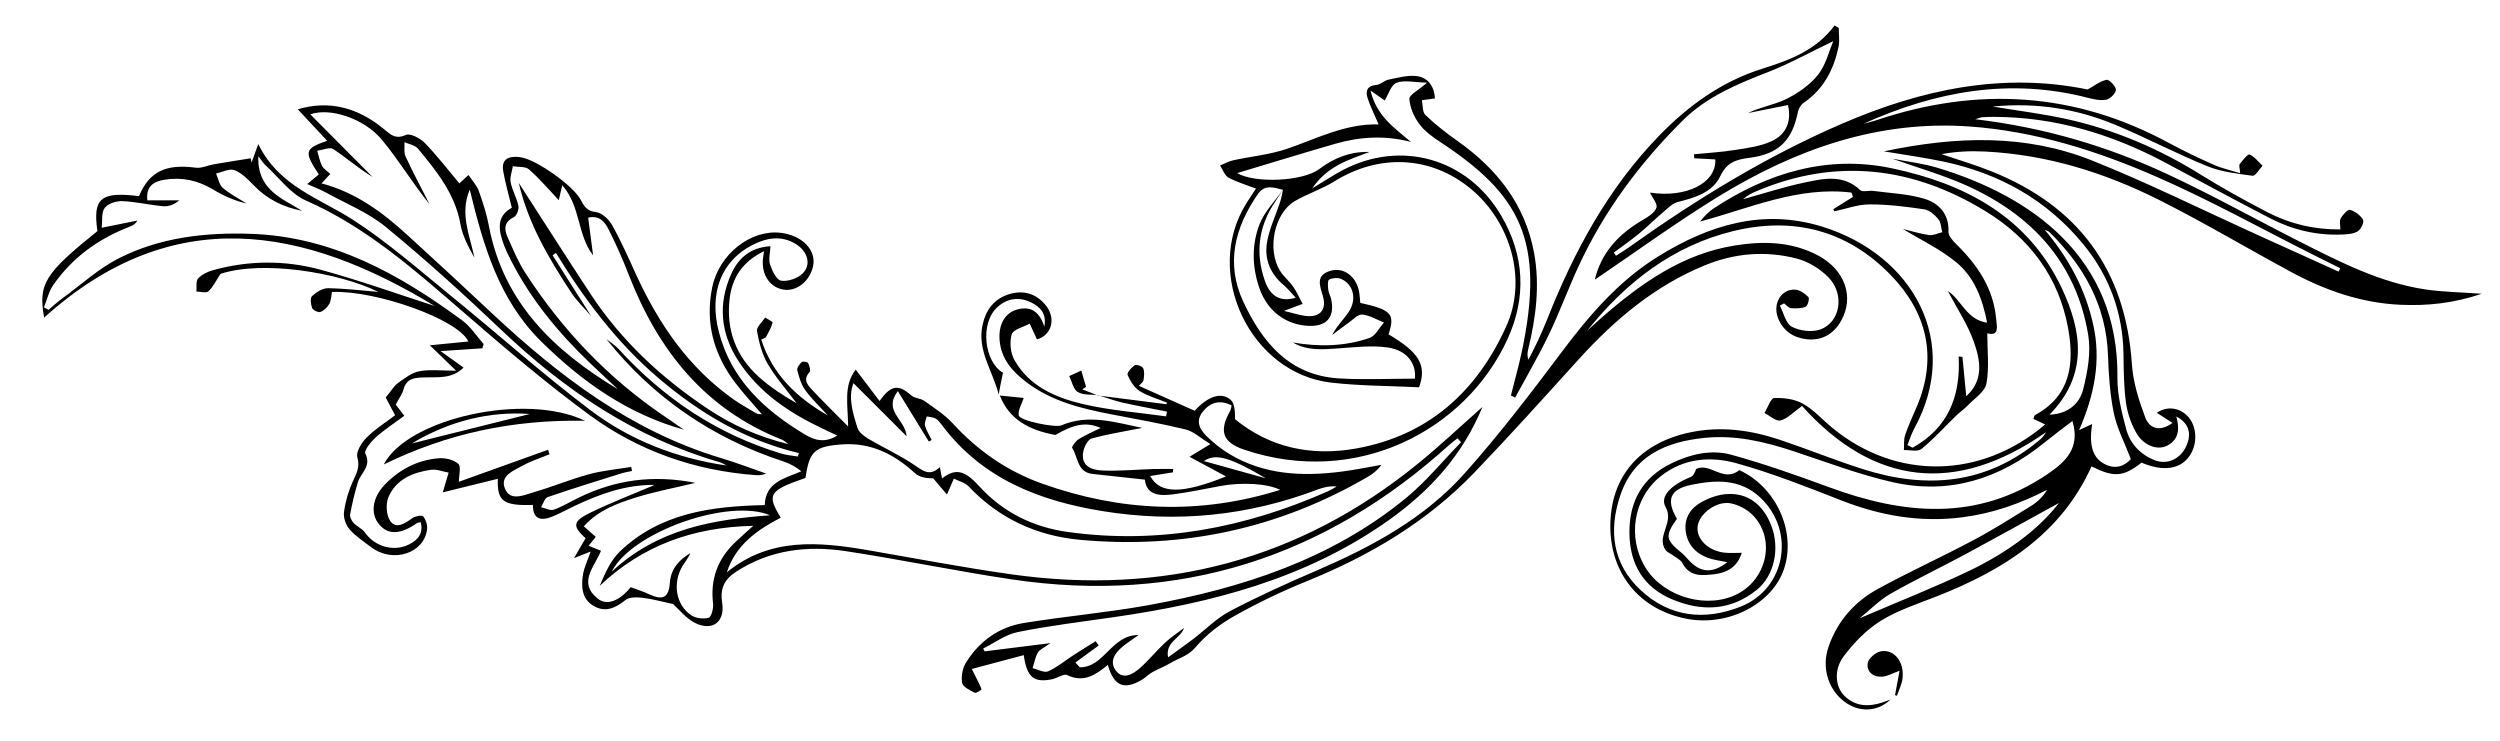 <?xml version="1.0" encoding="utf-8"?>
<!-- Generator: Adobe Illustrator 26.0.1, SVG Export Plug-In . SVG Version: 6.00 Build 0)  -->
<svg version="1.1" id="Layer_1" xmlns="http://www.w3.org/2000/svg" xmlns:xlink="http://www.w3.org/1999/xlink" x="0px" y="0px"
	 viewBox="0 0 486 144" style="enable-background:new 0 0 486 144;" xml:space="preserve">
<style type="text/css">
	.st0{clip-path:url(#SVGID_00000047044437262898183690000007572359815012112831_);}
</style>
<g>
	<defs>
		<polygon id="SVGID_1_" points="456.5,13.5 485.5,57.5 456.5,73 432.5,67.5 422.5,109.5 356.5,162.5 7.03,125 -8.5,33.5 93,13.5 
			334,4 374,4 		"/>
	</defs>
	<clipPath id="SVGID_00000170977419717491616360000004521740501482446470_">
		<use xlink:href="#SVGID_1_"  style="overflow:visible;"/>
	</clipPath>
	<g style="clip-path:url(#SVGID_00000170977419717491616360000004521740501482446470_);">
		<g>
			<path d="M468.59,573.57c-0.28-6.15-1.08-12.33-0.71-18.44c0.56-9.43,4.79-17.73,9.58-25.7c5.54-9.21,11.47-18.21,16.59-27.65
				c7.89-14.56,12.97-30.03,12.81-46.86c-0.01-0.74-0.06-1.47-0.51-2.32c-0.28,0.74-0.58,1.46-0.83,2.21
				c-3.61,10.77-8.35,20.86-17.25,28.43c-7.97,6.77-17.24,10.25-27.63,10.94c-4.17,0.27-8.38,0.48-12.47,1.25
				c-2.01,0.38-3.97,1.74-5.6,3.08c-0.7,0.58-0.57,2.24-0.66,3.42c-0.02,0.23,0.66,0.52,1.02,0.79c0.61-0.88,1.22-1.77,1.83-2.65
				c0.15-0.21,0.3-0.42,0.47-0.66c1.5,2.51,1.05,5.57-1.03,7.38c-2.41,2.1-6.59,2.08-9.27-0.05c-2.89-2.3-3.21-6.3-0.88-10.93
				c-3.25-4.37-3.34-7.21-0.37-11.02c-0.07-0.16-0.1-0.4-0.23-0.47c-14.18-7.35-21.96-19.77-27.19-34.23
				c-1.68-4.65-3.19-9.37-5.07-13.94c-1.96-4.76-4.86-8.87-9.78-11.06c-2.57-1.15-5.25-1.36-7.61,0.37
				c-2.39,1.76-2.81,4.44-2.49,7.2c0.44,3.91,3.39,5.95,7.33,5.3c-0.37-1.13-1.01-2.25-1.07-3.41c-0.11-2.02,1.11-3.21,3.11-3.34
				c2.16-0.14,2.75,1.41,2.86,3.15c0.17,2.62-1.92,4.74-4.88,4.92c-3.36,0.2-5.91-1.27-7.55-4.17c-1.66-2.93-1.2-6.92,1.21-9.59
				c3.05-3.37,6.87-4.8,11.34-3.45c6.27,1.89,10.8,6.11,13.73,11.76c3.36,6.49,6.21,13.26,9.27,19.91
				c1.83,3.97,3.37,8.11,5.55,11.88c1.86,3.24,4.44,6.07,6.95,8.79c-1.68-4.56-3.85-9.01-4.93-13.7c-2.5-10.88-1.36-21.57,3.1-31.84
				c2.99-6.89,6.42-13.62,8.92-20.69c1.49-4.21,2.13-8.91,2.17-13.4c0.05-6.5-3.21-11.73-9.25-14.22
				c-6.11-2.52-12.3-1.78-17.31,2.93c-5.04,4.73-6.38,10.82-4.46,17.31c2.42,8.19,12.65,10.98,18.65,5.37
				c3.14-2.94,3.5-6.84,0.94-10.26c-2.32-3.1-6.05-3.23-8,0.08c-1.23,2.08-1.57,4.69-2.4,7.35c-0.46-0.34-1.52-0.87-2.22-1.71
				c-3.09-3.7-2.36-9.02,1.53-12.02c0.36-0.28,0.65-0.69,0.9-1.08c2.06-3.19,3.86-3.66,7.27-1.99c0.69,0.34,1.61,0.77,2.26,0.58
				c4.69-1.34,7.69,0.44,8.55,5.22c0.1,0.55,0.18,1.1,0.28,1.68c0.64-0.18,1.17-0.32,2.51-0.69c-1.1,3.28-2.03,6.06-2.99,8.93
				c0.48,0.22,1.06,0.49,1.67,0.78c-0.06,0.33-0.05,0.64-0.18,0.86c-3.51,6.02-8.8,9.44-15.67,10.12
				c-10.34,1.02-18.63-7.81-18.38-19.35c0.23-10.54,7.3-18.97,17.39-20.72c11.03-1.91,20.33,3.27,24.19,13.51
				c2.89,7.66,2.5,15.38-0.13,22.94c-2.18,6.28-4.86,12.39-7.3,18.57c-3.52,8.9-5.54,18.02-3.63,27.62
				c1.32,6.63,4.37,12.4,9.12,17.48c-13.58-21.35-10.19-39.98,8.32-55.38c-1.3-2.15-2.63-3.66-3.09-5.41
				c-0.23-0.86,1.19-3.06,1.82-3.05c1.2,0.03,3.34,1.18,3.37,1.93c0.09,2.13-0.21,4.57-1.25,6.36c-1.36,2.33-3.59,4.15-5.46,6.18
				c-12.92,14.04-13.95,33.18-2.6,48.58c0.22,0.31,0.38,0.66,0.67,1.16c0.66-1.32,1.11-2.21,1.56-3.09
				c0.33,0.14,0.57,0.17,0.63,0.29c4.31,8.82,12.05,9.93,20.4,8.49c14.44-2.49,24.12-11.4,30.64-24.12
				c7.93-15.47,8.75-31.29,2.19-47.44c-0.32-0.79-0.67-1.57-1.03-2.35c-0.11-0.24-0.31-0.45-0.74-0.58
				c0.83,2.79,1.86,5.53,2.43,8.37c0.85,4.27,1.76,8.6,1.89,12.93c0.06,2.21-1.57,4.45-2.35,6.7c-0.29,0.83-0.39,1.74-0.53,2.61
				c-0.67,4-0.85,8.15-2.11,11.95c-1.17,3.51-3.73,6.15-8.22,5.5c-0.73-0.11-1.75,0.91-2.46,1.59c-5.4,5.16-11.46,8.82-19.25,8.62
				c-0.37-0.01-0.75-0.06-1.33-0.1c-0.1-0.82-0.2-1.61-0.3-2.47c-0.26,0.01-0.52,0.04-0.78,0.04c-3.3,0.04-6.64,0.42-9.88,0.02
				c-2.8-0.34-5.14-1.88-5.74-5.15c-0.14-0.78-1.04-1.47-1.68-2.11c-2.15-2.14-4.47-4.13-6.46-6.41c-0.95-1.09-1.6-2.64-1.86-4.08
				c-0.33-1.82,0.5-3.1,2.64-2.23c2.38,0.96,4.78,1.92,7.02,3.15c13.07,7.13,26.93,0.92,33.64-6.89
				c9.66-11.22,11.99-23.9,7.68-37.87c-3.69-11.96-10.86-21.67-20.37-29.78c0.78,0.93,1.55,1.87,2.34,2.8
				c6.74,7.91,12.24,16.54,14.96,26.66c1.78,6.63,2.05,13.44-0.28,19.98c-1.02,2.86-2.79,5.67-4.88,7.87
				c-3.27,3.45-9.08,3.46-12.85,0.57c-2.57-1.97-3.68-4.65-3.1-7.8c0.52-2.87,2.15-5.08,5.03-6.09c3.52-1.24,6.87,1.04,6.35,4.43
				c-0.16,1.04-1.11,2.08-1.96,2.81c-0.27,0.23-1.91-0.39-2.02-0.85c-0.29-1.16-0.17-2.46,0.01-3.67c0.07-0.44,0.77-0.78,1.27-1.24
				c-2.19-1.27-3.94-0.43-5.43,1.05c-1.95,1.93-2.35,4.32-1.38,6.85c1.85,4.84,8.09,6.03,12.44,2.39c2.84-2.38,4.23-5.59,4.88-9.13
				c1.28-6.99,0.7-13.77-1.95-20.45c-4.39-11.03-11.47-20.1-19.85-28.3c-6.87-6.73-13.78-13.42-20.57-20.22
				c-12.43-12.46-21.55-26.99-27.29-43.68c-1.94-5.65-4.52-11.09-7-16.54c-1.99-4.37-4.77-8.15-8.55-11.27
				c-1.2-0.99-1.4-3.19-2.06-4.83c-0.45-1.11-0.84-2.26-1.42-3.3c-0.55-0.99-1.41-1.8-1.97-2.79c-2.43-4.35-1.36-6.7,3.24-7.7
				c-0.8-2.01-2.54-4.2-2.22-6.04c0.5-2.88-0.03-5.47-0.25-8.2c-0.27-3.37,1.06-4.52,5.18-4.96c0.64-4.28-0.18-8.2-2.88-11.93
				c-0.4,0.36-0.71,0.56-0.91,0.83c-0.88,1.2-2.16,2.21-3.17,0.78c-0.5-0.71,0.02-2.87,0.81-3.61c1.69-1.61,3.74-0.9,5.48,0.33
				c4.99,3.53,8.15,8.32,8.85,14.4c1.1,9.64,1.58,19.36,2.91,28.97c2.7,19.59,8.1,38.34,18.99,55.14
				c4.8,7.42,11.53,14.23,17.14,17.39c-0.61-0.81-0.82-1.14-1.07-1.43c-26.02-30.13-35.42-64.75-27.89-103.85
				c2.38-12.33,5.5-24.51,7.9-36.83c1.69-8.7,0.96-17.21-3.62-25.17c-1.74-3.03-4.07-3.92-7.31-3.5c-3.73,0.48-5.14-1.03-4.65-4.82
				c0.34-2.65,1.66-4.09,6.22-6.71c-0.94-2.29-1.4-4.45,0.52-6.78c0.78-0.95,0.93-2.86-0.54-4.57c-1.13-1.32-1.47-3.87-1.17-5.71
				c0.36-2.29,2.65-3.33,4.85-3.16c2.57,0.2,5.09,0.98,7.85,1.55c-0.29-0.74-0.73-1.85-1.4-3.55c1.77,1.19,3.19,2.14,4.64,3.11
				c2.93-3.02,4.02-2.94,5.87,1.34c2.09,4.86,3.75,9.9,6.08,14.86c-0.61-3.72-0.87-7.54-1.91-11.14c-1.21-4.18-3.18-8.13-4.68-12.24
				c-1.22-3.34-0.57-4.28,2.82-4.71c-0.1-6.72,1.33-8.41,6.69-7.54c-1.38-4.33-3.3-8.51-2.41-12.95c1.4,0.71,2.63,1.34,3.86,1.96
				c0.22-0.25,0.44-0.5,0.66-0.75c-0.49-1.38-0.99-2.75-1.56-4.34c0.57,0.13,1.02,0.23,2.57,0.59c-1.76-3.23-2.95-5.98-4.67-8.33
				c-0.85-1.16-2.64-2.04-4.11-2.22c-1.26-0.16-3.16,0.5-3.84,1.46c-0.57,0.8,0.18,2.58,0.44,3.9c0.21,1.08,0.56,2.14,0.85,3.21
				c-1.32,0.17-2.79,0.8-3.92,0.42c-5.69-1.92-6.54-9.5-1.74-13.8c1.05-0.94,1.61-2.54,2.77-3.2c1.55-0.88,3.59-1.84,5.16-1.52
				c2.72,0.55,5.23,2.08,7.84,3.16c0.71,0.29,1.67,0.85,2.18,0.6c2.65-1.31,4.49-0.01,5.99,1.82c1.8,2.2,3.31,4.62,4.95,6.96
				c1.7-0.8,3.48-1.63,5.81-2.73c-0.25,1.56-0.36,2.27-0.47,2.93c0.21,0.19,0.33,0.39,0.49,0.43c3.39,0.77,4.28,2.03,4.11,5.92
				c-0.1,2.33-0.23,4.66-0.35,6.99c0.23,0.11,0.47,0.22,0.7,0.33c1.48-1.88,2.96-3.76,4.44-5.64c0.3,0.25,0.61,0.5,0.91,0.75
				c0.18,2.85,0.35,5.69,0.54,8.71c5.32-2.69,13.34-23.45,12.34-31.19c-0.8-0.14-1.72-0.11-2.42-0.49c-0.76-0.4-1.63-1.09-1.86-1.84
				c-0.18-0.58,0.35-1.86,0.89-2.09c0.84-0.36,2.32-0.49,2.85,0.01c0.87,0.81,1.76,2.26,1.65,3.34c-0.44,4.22-1.28,8.4-1.97,12.6
				c-0.06,0.35-0.12,0.7-0.25,1.44c5.98-9.98,8.92-28.37,6.53-38.05c-1.66-1.21-3.07-1.91-3.95-3.03c-0.43-0.54,0.11-1.86,0.22-2.83
				c0.96,0.15,2.24-0.03,2.79,0.52c0.88,0.88,1.52,2.18,1.82,3.41c2.39,10.05,1.16,19.91-2.15,29.5
				c-2.44,7.06-5.45,13.92-8.04,20.81c19.48-29.46,26.06-59.09,0.86-89.19c5.36-2.54,11.74,1.92,19.28,13.14
				c7.74-0.83,9.02,0.8,7.67,9.76c5.57,2.67,7.36,6.55,5.89,13.06c-0.39,1.71-0.46,3.01,0.73,4.65c1.86,2.56,1.67,5.55-0.26,8.3
				c1.25,0.51,2.38,0.97,4.07,1.66c-1.49,0.94-2.59,1.37-3.34,2.14c-3.04,3.1-6.9,5.83-8.77,9.54c-6.84,13.53-17.29,24-27.47,34.83
				c-8.46,9.01-16.47,18.44-24.56,27.8c-1.21,1.4-1.73,3.4-2.14,5.28c3.99-5.06,7.68-10.41,12.05-15.11
				c7.65-8.22,15.82-15.95,23.6-24.05c4.81-5.01,9.43-10.2,13.86-15.55c1.9-2.3,3.16-5.16,4.59-7.83c0.97-1.81,1.72-3.74,2.73-5.97
				c0.95,1.1,1.61,1.86,2.23,2.58c1.5-0.74,3-2.07,4.46-2.03c1.16,0.03,2.28,1.74,4.04,3.24c2.44-0.6,4.84-2.73,6.08-6.31
				c3.01,7.05,0.7,14.52-7.03,22.94c2.11,3.13,0.38,5.52-1.99,7.48c-2.85,2.35-5.92,4.43-8.89,6.62c1.96,2.33,1.87,3.01-1.1,4.17
				c-2.2,0.86-4.51,1.71-6.83,1.97c-16.42,1.84-28.19,11.06-37.92,23.58c-1.48,1.9-2.85,3.9-4.27,5.85c0.26,0.23,0.53,0.46,0.79,0.7
				c3.71-3.89,7.25-7.95,11.16-11.62c5.93-5.56,12.7-10.01,20.09-13.44c1.8-0.84,3.71-1.5,5.63-1.99c2.74-0.69,5.18-0.33,6.26,2.81
				c2.69-0.64,5.22-1.5,7.81-1.79c3.48-0.39,4.4,0.84,3.77,4.32c-0.03,0.19-0.06,0.38-0.11,0.56c-0.87,3.38-7.4,11.38-10.67,12.84
				c-1.34,0.6-1.76,1.45-2.27,2.8c-0.61,1.6-2.05,3.26-3.56,4.07c-3.42,1.83-7.1,3.2-10.71,4.66c-12.41,5-23.36,11.96-31.19,23.12
				c-1,1.43-1.85,2.97-2.41,4.69c2.17-1.78,4.27-3.66,6.53-5.31c6.51-4.78,13.7-6.86,21.79-5.32c7.54,1.44,13.43,8.09,13.06,15.09
				c-0.09,1.66-0.57,3.41-1.3,4.9c-1.68,3.43-4.71,4.59-7.76,3.27c-3.14-1.36-4.77-4.51-3.82-7.4c0.96-2.92,3.95-4.25,7.75-3.45
				c0.17,0.04,0.36,0,0.55,0c-0.69-3.49-3.79-6.61-8.04-7.79c-6.37-1.78-12.46-0.78-17.54,3.35c-3.54,2.87-6.35,6.63-9.49,10
				c0.2,0.2,0.4,0.4,0.6,0.6c2.55-1.85,4.96-3.93,7.68-5.46c2.44-1.37,5.17-2.37,7.89-3.07c1.54-0.39,3.61-0.22,4.11,1.98
				c0.11,0.49-0.7,1.61-1.27,1.76c-2.15,0.58-3.1-0.79-3.46-2.8c-8.58,2.28-14.15,8.06-18.66,15.17c1.86-1.65,3.6-3.47,5.62-4.9
				c1.51-1.07,3.32-1.8,5.1-2.33c0.63-0.19,1.65,0.58,2.31,1.13c0.19,0.16-0.23,1.57-0.49,1.61c-0.83,0.12-1.74-0.06-2.57-0.29
				c-0.24-0.06-0.33-0.67-0.76-1.63c-3.95,3.56-7.34,6.62-10.73,9.68c0.13,0.25,0.26,0.5,0.39,0.76c4.12-0.07,8.35-0.71,12.05,2.12
				c-2.51,1.7-4.92,3.34-7.47,5.07c3.82,3.35,3.77,4.67,0.21,7.94c-0.33,0.31-0.97,0.74-0.91,0.95c0.85,2.85-1.26,4.29-2.89,5.7
				c-22.8,19.71-26.16,45.09-21.34,72.86c0.19,1.12,0.56,2.21,0.86,3.31c0.04,0.16,0.23,0.28,0.37,0.43
				c2.16-6.7,1.22-13.35,0.09-20.02c-0.33-1.96-0.54-3.97-0.58-5.96c-0.06-2.73,0.73-4.97,3.99-5.08c0.25-3.23,0.34-6.36,0.78-9.44
				c0.22-1.55,0.9-3.13,1.75-4.46c0.48-0.75,1.72-1.01,2.64-1.47c0.75-0.38,1.52-0.73,3.03-1.45c1.25,2.25,2.62,4.71,3.9,7
				c1.41-2.61,0.84-6.51-1.59-10.61c0.81-2.04,1.51-3.79,2.19-5.54c0.13-0.35,0.12-0.76,0.25-1.11c0.8-2.36,8.17-6.79,10.69-6.61
				c0.93,0.06,1.99-0.27,2.84-0.7c4.48-2.25,8.97-2.64,13.31,0.13c4.83,3.08,5.17,9.83,0.81,13.12c-3.37,2.54-7.51,0.98-7.94-2.41
				c1.3-0.41,3.1-0.43,3.51-1.2c0.98-1.83,0.01-3.52-1.81-4.49c-2.24-1.2-4.41-0.73-6.49,0.53c-5.95,3.62-8.81,9.46-10.48,15.77
				c-1.6,6.04-2.35,12.3-2.84,18.72c0.57-1.46,1.3-2.87,1.66-4.38c1.04-4.34,1.9-8.73,2.9-13.08c0.25-1.1,0.65-2.21,1.19-3.2
				c0.92-1.67,2.48-2.26,4.07-1.21c0.6,0.4,0.54,1.78,0.79,2.72c-1.25,0.22-2.49,0.44-3.74,0.66c-0.15-0.27-0.3-0.54-0.45-0.81
				c-3.71,5.92-2.19,13.1-4.01,19.56c1-2.25,1.94-4.54,3.03-6.75c0.79-1.6,1.88-3.07,3.98-2.32c0.78,0.28,1.65,1.06,1.91,1.81
				c0.18,0.53-0.45,1.78-1,2c-0.71,0.28-1.72-0.06-2.56-0.29c-0.37-0.1-0.62-0.61-1.12-1.14c-2.16,4.34-4.2,8.45-6.3,12.69
				c3.05,2.78,4.03,6.04,2.27,8.45c-1.46,2-3.07,1.28-4.72,0.03c-6.9,8.81-9.23,18.65-7.43,29.39
				c2.68,15.98,12.17,27.03,26.28,34.16c10.28,5.19,23.69,2.03,31.63-6.74c6.1-6.74,10.6-19.62,3.05-31.18
				c-1.2-1.83-2.4-3.68-3.35-5.64c-0.6-1.24-0.35-2.99-1.13-4.02c-4.63-6.09-12.63-6.67-18.3-1.52c-0.42,0.38-0.79,0.88-1.28,1.12
				c-1.22,0.59-2.5,1.07-3.75,1.59c-0.32-1.28-0.64-2.57-0.99-3.95c-1.42,1.86-2.02,4.1-1.53,6.57c0.42,2.13,1.99,2.56,3.94,2.19
				c4.77-0.9,5.75-0.53,6.18,2.27c0.47,3.03-2.13,5.8-5.77,6.1c-0.65,0.05-1.3,0.01-1.94,0.01c-2.15,7.28-3.29,8.19-7.62,5.92
				c-1.35,3.24-3.27,6.13-6.81,7.11c-1.71,0.47-3.65,0.08-5.44,0.08c0.59-6.92,0.91-13.47,1.76-19.96
				c1.38-10.48,10.62-19.64,21.9-22.1c8.72-1.9,16.36,0.48,23.21,6.28c0.94-2.23,1.62-4.41,2.78-6.3c0.55-0.89,2.03-1.22,3.09-1.8
				c0.27,0.97,0.62,1.93,0.81,2.92c0.88,4.64,1.33,9.4,2.64,13.91c1.91,6.56,4.9,12.84,4.07,19.96c2.22-0.87,4.24-1.82,6.36-2.45
				c1.85-0.55,2.82,0.26,2.86,2.35c0.02,0.89,0.6,1.87,1.15,2.64c1.62,2.29,1.5,4.66,0.4,7.03c-1.04,2.23-2.81,3.48-5.65,3.39
				c0.29-0.95,0.53-1.69,0.8-2.57c-1.85-1.24-3.43-0.6-4.67,0.65c-1.67,1.68-3.2,3.52-4.64,5.4
				c-12.53,16.48-27.03,21.46-46.95,16.07c-1.63-0.44-3.27-0.86-5.13-0.79c2.28,1.19,4.55,2.39,6.83,3.57
				c7.76,4.03,15.64,7.84,23.24,12.15c8.85,5.02,16.25,11.89,23.06,19.42c5.93,6.57,9.86,14.19,12.04,22.73
				c1.51,5.9,3.86,11.29,8.61,15.35c0,0.19,0,0.38,0,0.57c-1.2,0.17-2.46,0.67-3.6,0.47c-5.54-1-10.14-3.61-13.45-8.34
				c-0.56-0.8-1.57-1.67-2.46-1.77c-4.13-0.47-7-2.65-8.36-6.4c-0.96-2.63-1.17-5.54-1.78-8.31c-0.16-0.74-0.41-1.86-0.93-2.06
				c-5.61-2.3-7.39-7.01-8.19-12.44c-0.1-0.66-0.4-1.64-0.88-1.85c-3.34-1.46-4.72-4.53-6.47-7.36c-1.14-1.83-2.52-3.51-3.8-5.25
				c-0.22,0.17-0.45,0.35-0.67,0.52c0.74,1.17,1.48,2.34,2.24,3.51c9.04,13.9,17.34,28.21,23.6,43.6
				c5.54,13.63,10.47,27.48,9.87,42.48c-0.28,6.9-1.46,13.75-2.26,20.87c0.07,0.02,0.87,0,1.07,0.33c0.6,1.02,1.46,2.25,1.29,3.24
				c-0.15,0.85-1.82,2.2-2.4,2.02c-0.95-0.3-1.93-1.56-2.23-2.61c-0.29-0.98,0.28-2.21,0.49-3.33c1.01-5.51,2.45-10.98,2.94-16.54
				c1.09-12.38-2.03-24.17-5.94-35.78c-0.63-1.87-1.39-3.7-2.09-5.54c0.84,4.23,2.14,8.29,3.13,12.43
				c4.43,18.58,4.3,36.79-4.62,54.24c-3.03,5.93-6.2,11.78-9.19,17.72c-1.08,2.15-1.81,4.48-2.7,6.74c0.67,0.24,0.86,0.38,1,0.35
				c1.77-0.39,3.13,0.03,3.28,2.04c0.13,1.77-0.79,2.95-2.65,3.04c-2.11,0.1-2.75-1.48-2.45-3.04c0.58-3.04,1.19-6.18,2.46-8.96
				c2.49-5.44,5.76-10.54,8.12-16.03c2.65-6.18,5.01-12.53,6.78-19c1.15-4.21,1.01-8.77,1.45-13.17c-0.25-0.03-0.5-0.05-0.75-0.08
				c-0.08,0.16-0.21,0.32-0.23,0.48c-1.98,17.8-8.49,33.77-18.76,48.42c-3.74,5.34-6.84,11.21-9.57,17.14
				c-1.64,3.56-1.99,7.72-2.96,11.77c0.96,0,1.16,0.05,1.32-0.01c1.68-0.54,3.46-0.3,3.48,1.57c0.01,1.21-1.29,3.02-2.46,3.53
				c-1.88,0.81-2.57-1.01-2.9-2.56c-0.19-0.92-0.18-1.89-0.15-2.84c0.15-5.52,1.5-10.76,4.21-15.56c4.21-7.45,8.87-14.66,12.8-22.25
				c3.7-7.14,7.11-14.5,9.91-22.03c2.62-7.04,3.55-14.54,3.21-22.72c-0.36,0.8-0.52,1.03-0.56,1.28
				c-2.44,15.37-7.56,29.88-14.78,43.58c-6.07,11.52-12.82,22.69-19.13,34.09c-5.82,10.5-10.28,21.46-10.11,33.78
				C469.36,573.57,468.97,573.57,468.59,573.57z M431.81,405.54c1.29-4.19,2.44-8.38,1.43-12.86c-1.1-4.9-3.34-6.02-7.66-3.65
				c-3.84-2.94-4.75-2.84-7.87,0.81c-0.43,0.5-0.95,0.93-1.47,1.34c-3.28,2.59-3.63,5.99-1.06,9.06c0.48-1.68,0.73-3.62,1.57-5.26
				c2.13-4.15,6.99-5.3,10.35-2.65c4.74,3.73,5.03,11.65,0.57,15.7c-6.14,5.58-16.58,3.96-20.41-3.38
				c-3.65-6.98-2.82-13.91,1.62-20.22c4.23-6.02,10.5-7.28,17.29-5.97c7.31,1.41,11.51,6.23,13.29,13.32
				c1.73,6.9,0.13,13.43-2.48,19.76c-2.39,5.8-5.38,11.37-7.48,17.27c-5.59,15.72-6.44,31.19,3.1,46.02
				c2.78,4.32,6.03,6.78,11.65,5.73c-1.54-2.21-2.93-4.35-4.47-6.38c-8.22-10.79-11.45-22.79-7.8-35.99
				c2.02-7.3,5.03-14.34,7.75-21.43c3.36-8.77,5.46-17.66,3.09-27.04c-1.55-6.15-4.96-10.92-11.03-13.29
				c-7.19-2.8-14.28-2.73-20.55,2.2c-6.49,5.11-8.56,12.1-7.38,20.14c0.93,6.35,4.07,11.04,10.37,13.09
				c6.34,2.06,11.81,0.58,16.27-4.43c0.42,0.08,1.06,0.39,1.23,0.22c1.16-1.16,2.22-2.42,3.32-3.65c-0.29-0.29-0.58-0.58-0.86-0.86
				C433.39,403.94,432.6,404.74,431.81,405.54z M475.43,452.4c-2.04,3.52-6.99,4.52-7.65,9.4c3.35-0.88,6.63-1.83,9.6-3.39
				c6.43-3.38,9.95-9.14,12.01-16.02c-0.2,2.34-0.94,4.44-1.34,6.6c-0.2,1.08,0.23,2.27,0.37,3.41c1.2-0.34,2.65-0.38,3.53-1.1
				c1.04-0.86,2.01-2.23,2.27-3.52c0.71-3.5,1.37-7.07,1.39-10.62c0.02-3.11-0.84-6.23-1.31-9.35c0.18-0.06,0.36-0.12,0.54-0.18
				c0.82,1.61,1.64,3.22,2.46,4.83c0.28-0.02,0.56-0.04,0.84-0.06c0.25-1.6,0.69-3.21,0.73-4.81c0.18-8.98-2.32-17.49-4.77-26.01
				c-0.4-1.39-0.72-2.8-1.07-4.2c0.94,0.25,1.41,0.7,1.8,1.21c0.62,0.84,1.26,1.68,1.77,2.59c10.03,17.74,11.35,35.75,1.94,54.23
				c-6.03,11.83-14.36,21.16-27.37,25.14c-9.22,2.82-18.26,3.13-25.55-5.3c0.56,2.02,1.15,4.13,2.44,5.64
				c2.55,2.99,6.23,3.95,10.01,4.17c9.32,0.54,17.71-2.39,25.14-7.77c11.55-8.37,17.9-20.19,21.38-33.76
				c0.12-0.46,0.14-0.94,0.28-1.4c0.12-0.41,0.33-0.79,0.79-1.85c-1.58,14.39-7.51,26.05-16.35,36.26
				c-7.84,9.06-17.77,14.13-29.97,14.26c-3.52,0.04-7.06,0.15-10.55,0.55c-2.81,0.32-5.64,0.91-8.33,1.79
				c-2.92,0.95-4.99,3.12-6.15,6c-1.14,2.84,0.34,5.87,3.39,7.21c2.89,1.27,5.15,0.54,6.73-2.3c-0.55,0.13-0.98,0.26-1.43,0.33
				c-2.16,0.37-4.38-0.01-5.05-2.13c-0.49-1.56-0.36-4.19,0.64-5.16c1.87-1.81,4.44-3.45,6.96-3.92c3.87-0.73,7.95-0.56,11.93-0.5
				c5.57,0.08,11.04-0.29,16.28-2.34c13.48-5.27,22.53-15.14,27.79-28.29c2.76-6.9,4.2-14.33,6.08-20.96
				c-0.13-0.38,0.07,0.03,0.15,0.47c1.67,9.54,1.85,19.11,0.5,28.71c-1.63,11.59-6.39,22.08-11.61,32.35
				c-6.24,12.3-12.77,24.45-19.14,36.68c-0.72,1.38-1.22,2.87-1.82,4.3c4.27-6.72,8.47-13.42,12.12-20.4
				c5.54-10.61,11.08-21.25,15.89-32.2c4.75-10.82,8.03-22.19,8.91-34.1c1.49-20.3-4.54-38.78-14.32-56.15
				c-5.44-9.68-11.64-18.93-17.42-28.26c0.15,0.04,0.69,0.13,1.19,0.31c5.76,2.15,9.62,6.27,12.31,11.69
				c0.55,1.11,1.5,2.55,2.51,2.77c0.98,0.22,2.27-0.92,2.8-1.17c0.24,2.7,0.07,5.91,0.9,8.84c0.88,3.1,2.57,6.07,6.72,6.85
				c0.12-2.14,0.21-3.89,0.31-5.65c0.26-0.03,0.52-0.06,0.78-0.08c0.26,2.26,0.57,4.52,0.78,6.79c0.3,3.21,0.12,6.52,0.88,9.61
				c1.08,4.36,4.83,6.71,9.01,5.97c-0.54-3.2-1.08-6.41-1.61-9.63c1.68,4.38,2.73,9.01,4.77,13.16c2.1,4.28,7.89,7.1,12.05,6.76
				c-4.12-4-6.04-8.99-7.53-14.27c-2.05-7.29-4.71-14.44-10.05-19.96c-5.34-5.53-11.04-10.77-16.99-15.63
				c-9.14-7.46-19.94-12.13-30.48-17.23c-5.21-2.53-10.05-5.83-15.05-8.78c6.56,0.95,12.67,2.75,18.88,3.98
				c11.88,2.34,23.05,0.99,32.05-8.06c3.21-3.22,5.82-7.02,8.84-10.45c1.74-1.98,3.59-3.95,5.71-5.49c1.19-0.86,3.15-1.38,4.52-1.05
				c1.02,0.25,1.65,2.12,2.57,3.42c1.56-1.68,2.26-4.02,1.14-6.03c-0.77-1.38-2.9-2.01-4.3-2.89c0.53-0.57,1.44-1.55,2.34-2.54
				c-0.23-0.32-0.47-0.64-0.7-0.96c-2.02,1.22-4.21,2.22-6,3.72c-1.9,1.59-3.41,3.64-5.27,5.7c1.83-7.66,2.05-11.01,0.53-17.45
				c-1.84-7.8-3.92-15.54-5.84-23.1c-2.56,3.83-2.51,15.01,0.24,18.96c2.43,3.51,3.73,7.35,3.35,11.65
				c-1.51-4.63-2.59-9.42-6.87-12.52c0.22,0.9,0.66,1.69,1.09,2.48c0.5,0.92,1.04,1.82,1.5,2.76c4.94,10.12,4.61,19.88-2.33,29
				c-8.54,11.21-23.79,14.59-37.05,8.21c-14.96-7.19-29.71-26.26-25.86-50.95c0.61-3.91,1.74-7.83,3.25-11.48
				c1.71-4.11,4.44-4.58,8.12-2.1c0.44,0.3,0.97,0.44,1.45,0.65c1.42-2.58,1.02-5.15-0.94-6.75c-2.22-1.8-4.42-0.99-5.77,0.84
				c-2.73,3.71-5.61,7.48-7.39,11.67c-2.81,6.62-2.46,13.78-1.66,20.84c0.26,2.34,0.63,4.66,0.95,6.99
				c-1.62-1.55-2.68-3.22-3.57-4.98c-9.75-19.3-13.31-39.75-11.21-61.21c1.1-11.18,5.09-21.01,13.9-28.51
				c0.9-0.77,1.22-2.21,1.81-3.33c-1.14-0.41-2.27-0.82-3.77-1.36c1.24-1.01,2.57-2.09,4.14-3.38c-1.66-1.77-0.06-2.87,1.28-4.17
				c4.48-4.35,7.23-9.51,7.12-15.93c-0.11-6.46-1.13-7.7-7.35-8.81c-2.49-8.76-3.33-9.35-8.61-6.11
				c-6.32-10.03-8.15-11.97-12.58-12.94c7.36,9.27,6.86,19.45,4.63,29.91c-2.48,11.63-5.14,23.23-7.28,34.92
				c-6.54,35.64,0.77,68.04,23.27,96.72c3.34,4.27,6.87,8.39,10.46,12.77c-0.5-0.17-0.77-0.23-1.02-0.34
				c-0.69-0.33-1.37-0.66-2.04-1.02c-9.11-4.91-16.08-12.1-21.7-20.65c-12.2-18.55-16.95-39.51-19.5-61.14
				c-0.92-7.84-1.35-15.73-2.34-23.56c-0.47-3.71-1.95-7.19-4.66-9.98c0.47,5.23,0.93,10.32,1.46,16.18
				c-0.97-1.61-1.32-2.73-2.08-3.3c-0.96-0.73-2.26-1.01-3.42-1.49c-0.37,1.15-1.32,2.52-0.99,3.42c0.76,2.08,2.13,3.93,3.26,5.88
				c1.11,1.91,2.23,3.82,3.34,5.73c-0.22,0.12-0.44,0.24-0.66,0.36c-1.5-1.73-3-3.46-4.5-5.19c-0.28,0.23-0.55,0.46-0.83,0.69
				c-0.44,3.01,1.9,4.65,3.55,6.62c1.67,2,3.46,3.93,3.45,7.47c-1.24-1.87-2.03-3.25-3.01-4.48c-1.27-1.6-3.06-2.73-4.96-1.53
				c-2.1,1.33-1.26,3.36-0.22,5.04c0.69,1.12,1.59,2.14,2.49,3.11c1.43,1.52,3.05,2.88,4.41,4.47c0.94,1.11,1.57,2.49,2.34,3.76
				c-2.48-1.13-2.9-4.6-6.6-4.29c1.31,2.07,2.4,3.93,3.63,5.68c2.06,2.94,4.66,5.6,6.23,8.77c2.82,5.69,5.37,11.57,7.46,17.57
				c6.05,17.3,15.06,32.65,28.93,44.82c6.57,5.77,13.44,11.2,20.3,16.63c9.91,7.84,18.43,16.81,23.48,28.6
				c6.6,15.43,6.22,30.23-4.62,43.8c-9.64,12.09-24.07,15.16-37.85,8.26c-2.01-1-4.01-2.02-6.01-3.03
				c-0.24,0.18-0.48,0.36-0.73,0.53c0.69,1.45,1.08,3.16,2.11,4.31c4.85,5.39,10.77,8.52,18.41,7.58c-0.03,0.36-0.06,0.71-0.09,1.07
				c-2.97,0.18-5.94,0.36-8.83,0.54C454.16,461.74,462.69,460.34,475.43,452.4z M514.91,81.91c-2.45,8.25-7.49,14.16-12.97,19.76
				c-3.66,3.75-7.46,7.35-11.08,11.13c-7.64,7.97-15.32,15.9-22.76,24.05c-11.08,12.14-17.16,27.05-22.83,42.15
				c-0.26,0.68-0.58,1.34-1.19,2.75c0.25-10.57,4.24-22.69,10.83-33.92c0.56-0.95,1.17-2.05,1.2-3.1c0.31-11-1.94-21.56-5.74-31.82
				c-0.23-0.63-1.22-1.07-1.94-1.41c-0.9-0.42-1.89-0.64-3.11-1.03c1.52,7.44,6.09,13.96,5.78,21.74c-0.4-0.64-0.57-1.36-0.86-2.03
				c-1.05-2.43-1.94-4.98-3.32-7.21c-0.6-0.97-2.27-1.28-3.45-1.89c-0.58,1.29-1.58,2.56-1.62,3.86c-0.05,1.65,0.65,3.33,1.08,4.98
				c1.21,4.69,2.59,9.34,3.63,14.07c0.47,2.16,0.28,4.46,0.39,6.7c-0.23,0.01-0.47,0.02-0.7,0.03c-0.35-2.14-0.51-4.32-1.08-6.4
				c-1.26-4.56-2.66-9.09-4.18-13.58c-0.22-0.66-1.39-1-2.13-1.49c-0.28,0.9-0.94,1.89-0.76,2.69c0.35,1.55,1.06,3.05,1.81,4.47
				c3.93,7.52,4.94,15.52,4.04,23.84c-0.15,1.42-0.64,2.8-1.1,4.75c-0.78-4.44-1.17-8.25-2.17-11.9c-1.03-3.73-2.46-7.39-4.08-10.92
				c-1.69-3.69-2.55-3.68-4.99-0.56c-0.69-0.59-1.38-1.18-2.12-1.82c-0.35,1.03-0.64,1.89-0.97,2.88c-2.02-1.06-3.76-2.45-5.71-2.84
				c-1.53-0.31-3.88,0.12-4.83,1.16c-0.95,1.03-1.02,3.33-0.7,4.92c0.27,1.31,1.67,2.38,2.56,3.55c-0.37,0.49-0.9,1.02-1.23,1.66
				c-0.36,0.7-0.42,1.56-0.81,2.23c-1.49,2.5-0.59,4.39,2.31,4.68c3.95,0.4,7.39,3.59,8.28,7.7c-1.01-1.23-1.9-2.58-3.05-3.66
				c-3.95-3.69-10.43-3.16-12.96,1.14c-0.57,0.97-0.61,2.59-0.21,3.66c0.22,0.6,1.87,1.04,2.82,0.95c6.4-0.66,11.3,1.86,15.13,6.81
				c0.66,0.85,1.3,1.72,1.95,2.57c0.79-13.48-2.9-25.21-11.96-35.28c2.6,1.14,5.31,2.26,7.15,4.2c9.18,9.65,10.21,21.84,9.96,34.4
				c5.39,0.41,5.89,4.72,7.39,8.71c2.56-4.63,4.44-9.51,6.93-14.06c2.55-4.65,5.39-9.22,8.67-13.38c3.28-4.16,7.02-8.04,10.99-11.57
				c4.04-3.59,8.45-6.82,12.97-9.78c4.44-2.92,9.1-5.58,13.89-7.85c4.75-2.25,9.8-3.87,14.71-5.76c0.11,0.28,0.23,0.56,0.34,0.84
				c-0.3,0.19-0.59,0.39-0.9,0.57c-8.66,4.97-17.52,9.61-25.92,14.99c-15.15,9.69-27.17,22.29-34.04,39.24
				c-0.35,0.87-0.59,1.8-0.88,2.7c3.77-6.99,8.04-13.46,13.86-18.82c8.52-7.84,18.74-12.53,29.58-16.13
				c2.69-0.89,5.33-2.05,7.78-3.47c1.13-0.65,1.72-2.23,2.55-3.39c-0.23-0.17-0.47-0.34-0.7-0.51c-2.85,0.27-5.69,0.54-8.54,0.81
				c-0.04-0.24-0.09-0.48-0.13-0.72c4.96-2.88,11.49-1.64,16.61-5.87c-1.71-0.28-2.8-0.45-4.3-0.7c0.81-0.59,1.34-0.94,1.83-1.34
				c2.05-1.67,4.3-3.18,6.04-5.13c0.81-0.91,0.62-2.71,0.89-4.11c-1.25-0.13-2.55-0.53-3.74-0.31c-1.76,0.32-3.41,1.27-5.17,1.55
				c-0.81,0.13-2.3-0.49-2.57-1.15c-0.94-2.27-2.51-2.49-4.39-1.73c-2.91,1.17-5.9,2.24-8.57,3.84
				c-13.04,7.79-24.36,17.56-33.43,29.83c-1.2,1.63-2.44,3.22-3.66,4.83c1.9-6.73,5.04-12.78,9.18-18.24
				c8.97-11.83,19.39-21.78,34.47-25.27c3.42-0.79,6.92-1.25,10.37-1.96c0.98-0.2,1.89-0.74,3.21-1.27
				c-3.47-1.9-3.81-1.87-16.69,1.04c3.15-2.6,6.6-3.12,10-3.77c6.6-1.26,11.76-5.15,16.74-9.31c0.57-0.48,0.57-1.64,0.83-2.49
				c-0.86-0.02-1.81-0.28-2.58-0.02c-1.88,0.64-3.72,1.47-5.52,2.33c-2.33,1.11-4.61,2.34-6.91,3.51c2.1-2.06,4.53-3.51,6.93-5.03
				c3.12-1.98,6.46-3.73,9.25-6.11c4.71-4.01,7.36-11.18,6.42-15.84c-1.18,1.07-2.2,2.48-3.58,3.12c-2.47,1.14-3.88,3.12-5.54,5.08
				c-1.81,2.13-4.2,3.77-6.34,5.63c-0.18-0.22-0.37-0.45-0.55-0.67c1.7-1.51,3.56-2.87,5.04-4.56c1.21-1.39,2.17-3.09,2.83-4.82
				c0.27-0.72-0.28-2.11-0.92-2.68c-0.38-0.34-1.82,0.11-2.49,0.6c-0.95,0.69-1.63,1.75-2.48,2.71
				C516.27,83.69,515.76,83.02,514.91,81.91z M464.82,96.16c-1.43,1.07-2.54,1.9-3.73,2.78c-1.81-2.57-3.44-5.13-5.34-7.46
				c-1.39-1.71-3.14-3.08-5.29-1.05c-3.59-2.59-7.07-4.9-11.53-4.9c-1.7,0-2.76,0.37-1.6,2.27c-5.2,1.93-7.44,5.81-6.04,10.2
				c0.97,3.04,2.61,4.09,5.43,3.27c-0.43-0.57-0.84-1.07-1.2-1.61c-1.61-2.4-1.46-5.17,0.38-7.06c1.82-1.88,4.78-2.22,7.36-0.51
				c4.68,3.09,6.71,7.83,7.73,13.14c0.25,1.28,0.47,2.67,1.14,3.74c5.52,8.79,7.49,18.41,6.99,28.65c-0.05,1.06-0.11,2.12-0.14,2.73
				c10.22-10.89,20.5-21.83,30.76-32.78c8.15-8.7,15.9-17.69,20.95-28.68c1.87-4.06,5-7.15,8.91-9.38c0.6-0.34,1.14-0.8,2.2-1.55
				c-9.08-0.54-10.54,6.82-14.08,11.8c1.6-5.35,3.7-10.33,8.28-13.94c1.28-1.01,2.48-2.52,2.95-4.03c0.33-1.06-0.64-2.52-1.03-3.8
				c-0.98,0.42-2.25,0.59-2.9,1.31c-1.48,1.66-2.66,3.59-3.96,5.41c0.05-1.15,0.32-2.24,0.84-3.19c1.37-2.5,3.04-4.85,4.24-7.42
				c1.5-3.21,1.7-6.68,0.32-9.97c-0.38-0.9-1.86-1.34-2.83-1.99c-0.45,0.83-1.18,1.63-1.3,2.5c-0.21,1.64-0.06,3.32-0.06,4.98
				c-0.39-0.02-0.77-0.04-1.16-0.05c0.12-2.53,0.11-5.07,0.39-7.58c0.21-1.88,0.91-3.7,1.17-5.58c0.56-4.01-1.86-5.8-5.86-4.23
				c0.25,1.25,0.56,2.53,0.75,3.82c0.19,1.29,0.26,2.59,0.41,4.29c-0.55-0.46-0.66-0.51-0.68-0.58c-0.15-0.44-0.29-0.89-0.43-1.34
				c-2.4-7.56-6.61-13.89-12.95-18.69c-1.47-1.11-3.11-2.49-5.65-1.2c1.19,1.42,2.13,2.71,3.25,3.83c4.48,4.48,7.49,9.83,9.42,15.79
				c3.72,11.46,4.46,23.22,2.09,34.97c-3.07,15.18-10.95,28.07-20.63,39.9c-1.58,1.92-3.84,3.28-5.78,4.9
				c-0.24-0.11-0.49-0.22-0.73-0.34c0-3.03,0-6.05,0-9.08c-0.23-0.08-0.45-0.17-0.68-0.25c-1.21,1.59-2.42,3.17-3.69,4.83
				c-2.58-2.68-1.97-5.97-1.88-9.16c0.11-3.81-0.79-4.76-4.61-4.93C464.95,98.15,464.9,97.37,464.82,96.16z M441.25,221.28
				c2.61,2.05,2,4.07,0.68,6.03c-0.58,0.86-1.32,1.65-2.12,2.3c-6.9,5.55-10.43,13.05-11.85,21.51
				c-2.54,15.15-1.31,30.17,2.73,44.93c1.59,5.81,3.74,11.47,5.63,17.2c0.66-0.39,0.77-0.58,0.73-0.75
				c-0.22-0.92-0.43-1.85-0.73-2.75c-5.99-17.8-7.38-35.85-3.15-54.25c3.14-13.66,8.87-25.67,20.92-33.8
				c0.39-0.26,0.87-0.55,1.05-0.94c0.35-0.77,0.52-1.62,0.76-2.44c-0.88-0.07-1.84-0.39-2.61-0.14c-1.17,0.38-2.21,1.16-3.3,1.77
				c0.57-1.16,1.34-2.02,2.29-2.54c2.24-1.24,4.66-2.18,6.84-3.52c0.86-0.53,1.29-1.77,1.92-2.68c-1.23-0.09-2.51-0.4-3.69-0.18
				c-0.85,0.16-1.53,1.08-2.35,1.56c-0.79,0.46-1.66,0.78-2.5,1.16c-0.12-0.2-0.23-0.41-0.35-0.61c4.08-3.73,8.16-7.45,12.16-11.12
				c-3.15-1.62-6.93-0.36-10.64,0.56c-0.86,0.21-1.67,1.25-2.2,2.09c-2.14,3.45-3.93,7.14-6.32,10.4c-1.42,1.94-3.08,3.4-0.85,5.97
				C443.21,221.12,442.48,221.18,441.25,221.28z M468.83,302.44c0.33,0.09,0.66,0.17,0.99,0.26c-1.72,5.31-1.64,10.68-0.6,16.05
				c0.26,1.37,0.71,2.81,1.46,3.96c1.2,1.86,2.91,1.65,3.95-0.3c1.17-2.18,0.89-4.13-0.74-6.04c-1.23-1.44-2.22-3.09-3.32-4.64
				c2.09,1.25,3.57,2.98,5.37,4.28c2.65,1.92,5.71,1.43,7.24-1.08c0.5-0.82,0.3-2.07,0.43-3.13c-0.93-0.09-1.86-0.26-2.78-0.24
				c-0.65,0.02-1.28,0.35-1.93,0.47c-4.06,0.78-6.17-1.14-5.86-5.29c0.51-6.72,5.7-11.36,13.42-11.86
				c6.93-0.45,13.08,1.5,18.52,6.31c-0.17-1.76-0.25-3.82-1.31-4.76c-13.01-11.54-36.93-5.06-41.75,11.74
				c-2.04,7.14-1.79,14.93-2.59,22.43c0.27,0.25,0.54,0.5,0.81,0.75c1.72-0.95,4.13-1.48,5-2.94c1.49-2.49,2.5-5.5,2.81-8.39
				c0.36-3.36-0.47-6.82-0.38-10.23C467.67,307.33,468.4,304.88,468.83,302.44z M459.3,241.65c-1.06-1-2.02-1.91-2.98-2.82
				c-0.83,1.17-1.79,2.26-2.44,3.52c-0.55,1.08-0.85,2.33-1.05,3.54c-0.18,1.07-0.37,2.29-0.03,3.26
				c2.21,6.32,0.08,12.15-1.67,18.04c-0.39-4.82,0.18-9.78-3.28-13.86c-0.61,0.3-1.3,0.89-1.57,0.73c-2.65-1.53-3.31,0.76-3.77,2.25
				c-0.65,2.14-0.87,4.46-0.94,6.72c-0.08,2.85,0.23,5.71,0.25,8.56c0,0.96-0.39,1.91-0.61,2.87c-0.15-0.05-0.3-0.1-0.45-0.15
				c-0.12-1.73-0.24-3.46-0.37-5.3c-4.31,1.41-4.5,8.21-0.9,17.29c1.56-2.71,3.09-5.38,4.82-8.38c0.87,1.73,1.52,3.02,2.17,4.31
				c0.33,0.08,0.66,0.17,0.99,0.25c1.11-1.84,2.69-3.54,3.24-5.54c1.95-7.06,3.44-14.24,5.3-21.32c1.53-5.86,3.91-11.35,8.27-15.74
				c2.41-2.42,5.19-4.18,8.77-4.2c3.55-0.02,6.11,1.75,6.44,4.77c0.13,1.2-0.16,2.75-0.87,3.67c-0.75,0.97-2.23,1.38-3.33,2
				c3,0.5,4.88-0.58,6.07-3.58c1.23-3.1,0.18-6.45-2.61-8.28c-3.36-2.2-9.63-1.84-12.66,0.81c-0.57,0.49-0.9,1.26-1.03,1.46
				c-1.32-0.56-2.88-1.85-3.83-1.5C457.92,236.25,460.23,239.57,459.3,241.65z M487.89,476.14c-14.07,10.49-28.98,14.38-46.24,5.49
				c0.94,1.71,1.33,2.42,1.79,3.26c-5.62-0.82-8.38,0.01-9.63,2.95c-1.07,2.53-0.24,4.56,1.2,5.67c3.54-1.29,6.45-2.9,9.53-3.34
				c5.35-0.76,10.79-0.92,16.21-1.08C471.76,488.77,480.43,483.69,487.89,476.14z M496.35,184.42c-1.63-0.2-3.04-0.73-4.23-0.43
				c-1.41,0.36-3.36,1.17-3.76,2.26c-0.47,1.3,0.01,3.43,0.87,4.64c1.78,2.48,4.74,2.28,6.82-0.17c2.61-3.06,2.3-6.54,0.93-9.95
				c-3.03-7.54-10.58-11.07-19.64-9.12c-11.2,2.41-18.55,9.83-24.52,19.05c-1.51,2.33-1.89,4.49-0.41,6.93
				c0.18-0.19,0.34-0.3,0.42-0.46c0.39-0.76,0.75-1.53,1.14-2.29c3.85-7.58,8.73-14.31,16.12-18.81c6.78-4.12,13.84-4.45,20.88-0.64
				C494.36,177.26,496.28,180.18,496.35,184.42z M401.26,430.38c2.19,5.65,4.21,11.54,6.73,17.21c2.96,6.65,5.99,13.32,9.67,19.58
				c2.38,4.04,5.99,7.34,9.05,10.98c-2.6-5.08-5.67-9.74-8.1-14.71c-3.04-6.22-5.46-12.73-8.31-19.05
				C407.95,439.19,405.25,434.18,401.26,430.38z M448.16,188.66c2.76-5.73,5.05-11.72,8.38-17.06c3.34-5.37,7.36-10.43,11.72-15.02
				c4.36-4.59,9.3-8.72,14.38-12.51c4.98-3.71,10.46-6.75,15.72-10.09C475.43,142.31,447.8,172.69,448.16,188.66z M434.83,181.77
				c4.85-8.56-2.62-32.36-11.69-37.21C432.83,155.47,434.56,168.38,434.83,181.77z M479.26,304.21c3.68-2.83,6.53-7.32,11.61-6.42
				c4.29,0.76,8.43,2.38,11.87,3.4c-4.08-4.68-13.66-6.76-19.96-3.76C479.93,298.78,478.81,300.73,479.26,304.21z M458.03,137.72
				c0.65-9.49-1.61-18.91-6.62-27.35C453.61,119.44,455.88,128.84,458.03,137.72z M446.23,172.44c3.42-7.26,6.81-14.41,10.12-21.59
				c0.29-0.63,0.04-1.52,0.04-2.28C451.39,155.92,448.03,163.81,446.23,172.44z M438.53,296.14c0.23,0.07,0.46,0.14,0.69,0.22
				c1.57-3.52,3.23-7.02,4.66-10.59c0.45-1.11,0.3-2.45,0.43-3.69c-0.43-0.08-0.85-0.17-1.28-0.25
				C441.53,286.59,440.03,291.36,438.53,296.14z"/>
			<path d="M194.14,76.69c-1.1-4.51-4.25-8.57-3.12-13.58c0.68-2.99,2.35-5.17,5.43-6c2.64-0.71,4.9,0,6.69,2.05
				c2.31,2.66,1.29,6.06-1.56,6.81c-0.5-1.09-0.96-2.08-1.41-3.06c-1.22,0.68-3.21,1.13-3.49,2.08c-0.45,1.52-0.25,3.65,0.54,5.03
				c2.88,5.09,8,7.28,13.29,8.53c5.29,1.24,10.77,1.63,16.17,2.39c0.06-0.31,0.12-0.62,0.18-0.93c-2.91-0.58-5.82-1.11-8.71-1.76
				c-1.56-0.36-3.08-0.93-4.61-1.41c0,0-0.05,0.05-0.05,0.05c4.42,0.56,8.83,1.13,13.25,1.69c0.05-0.1,0.11-0.2,0.16-0.29
				c-1.81-0.74-3.75-1.27-5.38-2.29c-1.04-0.65-1.81-1.95-2.32-3.12c-0.17-0.38,0.75-1.45,1.38-1.87c0.32-0.21,1.48,0.18,1.65,0.56
				c0.29,0.66,0.19,1.55,0.07,2.32c-0.05,0.36-0.51,0.67-0.9,1.12c3.72,1.66,7.23,3.23,10.85,4.85c2.42-2.71,5.1-3.77,6.97-2.15
				c0.82,0.71,0.87,2.33,0.87,3.78c6.75,5.55,14.85,7.25,23.53,5.7c14.09-2.52,23.55-11.13,29.25-23.88
				c4.03-9,0.82-20.19-6.98-26.63c-7.74-6.39-17.78-6.85-26.53-1.4c-2.41,1.5-5.19,2.38-7.64,3.81c-4.01,2.35-5.46,9.39-2.88,13.56
				c0.69,1.12,1.79,1.97,2.54,3.06c0.72,1.05,1.24,2.24,1.85,3.37c-1.05,0.39-2.1,0.79-3.63,1.36c1.79,0.4,3.29,0.97,4.8,1.02
				c2.39,0.07,3.45-1.43,2.8-3.78c-0.57-2.06-1.6-4.18,1.5-5.05c2.54-0.71,4.95,1.1,5.5,4.05c0.14,0.73,0.16,1.49,0.24,2.2
				c6.09,1.36,6.8,2.16,5.49,6.11c6.05,3.59,7.45,6.02,5.94,10.3c-5.68-0.28-11.4-0.26-17.04-0.9c-15.79-1.79-24.98-21.2-16.6-34.76
				c0.59-0.96,1.23-1.89,1.93-2.97c-1.88-0.72-3.72-1.25-5.35-2.14c-0.75-0.41-1.1-1.55-1.63-2.35c0.85-0.34,1.67-0.81,2.56-1.01
				c3.51-0.77,7.15-1.09,10.52-2.25c5.82-2,11.34-4.92,17.75-4.72c-0.8-1.88-1.62-3.47-2.16-5.15c-0.43-1.36-0.07-2.38,1.71-2.53
				c0.82-0.07,1.57-0.88,2.4-1.04c1.86-0.36,3.83-0.94,5.63-0.65c2.1,0.34,3.26,2.09,3.36,4.32c-0.93,0.13-1.73,0.24-2.53,0.34
				c0.2,0.98,0.07,2.3,0.67,2.87c1.91,1.83,4.02,3.48,6.19,5.01c7.68,5.42,13.18,12.31,14.94,21.77c1.17,6.31,0.37,12.51-1.11,18.67
				c-0.15,0.63-0.29,1.27,0.02,2.13c0.63-1.25,1.28-2.49,1.87-3.76c0.64-1.38,1.25-2.77,1.81-4.19
				c5.19-13.11,11.78-25.33,21.71-35.58c5.74-5.92,12.2-10.57,20.13-13.06c5.28-1.66,10.44-3.57,13.99-8.39
				c0.27,0.16,0.54,0.32,0.81,0.48c0,1.23,0.21,2.51-0.04,3.69c-0.93,4.41-2.9,8.22-6.76,10.86c-0.54,0.37-1,1.11-1.13,1.76
				c-1.1,5.52-3.67,8.21-9.46,8.95c-2.62,0.33-4.35,0.87-5.64,3.56c-1.52,3.18-4.94,4.19-8.26,5.02c-1.01,0.25-1.89,1.17-2.74,1.89
				c-1.65,1.4-3.18,2.93-4.85,4.3c-1.56,1.28-3.22,2.43-4.84,3.64c0.14,0.21,0.28,0.41,0.42,0.62c0.75-0.48,1.51-0.93,2.24-1.45
				c13.2-9.41,26.94-17.87,41.88-24.3c15.4-6.63,31.15-9.95,47.57-6.57c1.21-0.67,2.35-1.59,3.65-1.88c0.5-0.11,1.81,1.21,1.84,1.91
				c0.03,0.65-1.08,1.78-1.84,1.94c-1.14,0.24-2.45-0.06-3.63-0.36c-15.15-3.92-29.58-1.26-43.58,5.04c0.84-0.23,1.7-0.41,2.52-0.69
				c19.58-6.57,38.55-5.48,56.85,4.44c2.84,1.54,5.77,2.93,8.72,4.24c1.52,0.68,3.18,1.03,5.12,1.63c-0.06-0.9-0.29-1.49-0.09-1.76
				c0.56-0.74,1.59-2.02,1.91-1.88c0.98,0.43,1.7,1.42,2.53,2.19c-0.65,0.68-1.38,2.02-1.93,1.95c-2.96-0.4-6.05-0.74-8.78-1.85
				c-5.99-2.43-11.73-5.46-17.69-7.96c-7.47-3.14-15.29-4.49-24.08-3.65c5.2,0.86,9.8,1.42,14.29,2.41
				c9.37,2.06,18.08,5.78,26.24,10.87c4.19,2.61,8.53,5,12.92,7.28c4.36,2.26,9.06,3.38,14.16,3.33c0-0.77-0.24-1.61,0.06-2.14
				c0.4-0.72,1.38-1.79,1.82-1.67c0.97,0.28,2.01,1.05,2.52,1.92c0.26,0.44-0.38,1.84-0.98,2.23c-0.81,0.52-1.98,0.61-3,0.65
				c-4.96,0.22-9.67-0.88-14.05-3.14c-6.93-3.57-13.77-7.32-20.66-10.97c-10.34-5.47-21.26-8.73-33.05-8.76
				c-0.76,0-1.52,0.02-2.28,0.07c-0.26,0.02-0.52,0.14-1.36,0.39c13.41,1.6,25.69,5.24,37.36,10.68
				c8.79,4.09,17.27,8.84,25.93,13.22c7.73,3.91,15.47,7.87,24.17,9.18c3.35,0.5,6.77,0.54,11.01,0.85
				c-5.64,1.9-10.67,2.36-15.78,2.14c-7.67-0.33-14.73-2.82-21.41-6.44c-8.53-4.61-16.88-9.58-25.54-13.94
				c-10.62-5.34-21.87-8.82-33.85-9.41c-2.8-0.14-5.62-0.02-8.45,0.51c3.21,1.09,6.48,2.05,9.63,3.31
				c16.97,6.76,26.16,19.17,27.38,37.53c0.23,3.51,1.36,7.05,2.61,10.37c0.72,1.92,2.62,2.97,5.29,1.04
				c-1.22-0.78-2.16-1.39-3.06-1.97c1.9-1.28,4.19-1.1,5.87,0.53c1.96,1.91,2.17,5.48,0.46,7.91c-1.81,2.57-5.14,3.02-9.29,1.25
				c-3.56,2.77-5.35,2.92-9.73,0.73c-5.94,13.18-17.14,20.14-29.95,25.21c-3.71,1.47-7.6,2.7-10.96,4.77
				c-2.81,1.74-5.29,4.29-7.28,6.96c-1.97,2.65-1.6,5.94,0.16,7.67c2.14,2.1,4.73,2.17,7.44,1.26c0.42-0.14,0.84-0.3,1.51-0.54
				c-2.61,2.49-6.25,2.53-9.08,0.31c-3.11-2.44-4.32-6.61-2.97-10.55c1.71-5.01,5.06-8.78,9.6-11.27c6.08-3.33,12.42-6.2,18.54-9.46
				c3.85-2.04,7.54-4.39,11.25-6.68c1.24-0.77,2.32-1.79,3.1-3.13c-5.32,2.76-10.7,4.61-16.51,5.35
				c-8.15,1.04-15.87-0.31-23.47-3.28c-6.72-2.63-13.46-5.3-20.39-7.23c-5.01-1.39-10.22-1.01-14.68,2.48
				c-5.37,4.2-6.67,12.06-2.92,17.96c3.63,5.71,12.13,8.02,17.95,4.88c5.74-3.1,7.21-10.82,2.76-15.28
				c-1.07-1.08-2.67-1.91-4.15-2.23c-2.73-0.59-6.13,1.88-6.51,4.36c-0.38,2.48,2.02,4.89,5.29,5.22c1.02,0.1,2.06,0.02,3.28,0.02
				c-0.85,2.76-2.87,3.88-5.32,4.16c-2.32,0.27-4.8,0.57-6.22-2.16c-0.32-0.61-1.1-0.98-1.69-1.42c-0.52-0.39-1.23-0.63-1.58-1.12
				c-1.88-2.7,1.73-5.32,0.01-8.35c-1.18-2.07,1.04-4.3,4.88-5.85c0.51-0.21,0.82-0.91,1.05-1.55c2.66-1.37,5.32,2.74,8.39,0.21
				c7.12,3.27,11.09,11.85,8.72,19.13c-2.24,6.87-10.86,11.33-18.93,9.78c-9.07-1.73-14.82-8.67-14.86-17.9
				c-0.04-9.61,5.59-16.25,15.49-18.34c5.96-1.26,11.76-0.46,17.43,1.43c5.41,1.81,10.71,3.97,16.14,5.7
				c12.38,3.94,24.05,3.02,34.39-5.65c0.43-0.36,0.82-0.78,1.24-1.51c-17.59,12.3-33.55,10.31-47.42-5.1
				c-1.67,1.19-2.81,2.45-4.19,2.81c-0.85,0.22-2.07-0.92-3.12-1.45c0.63-1.02,1.23-2.88,1.9-2.91c1.86-0.07,3.99,0.2,5.58,1.1
				c2.12,1.19,3.8,3.13,5.72,4.7c12.42,10.21,28.84,9.99,41.37-0.66c-0.78-0.37-1.5-0.71-2.29-1.09c0.13-0.3,0.17-0.65,0.34-0.75
				c6.94-3.76,7.63-10.04,6.43-16.78c-1.8-10.05-7.54-17.64-16.12-22.87c-14.12-8.61-28.98-10.42-44.49-3.86
				c-0.92,0.39-1.82,0.85-2.6,1.56c3.99-1.1,7.94-2.4,11.98-3.25c3.68-0.77,7.51-1.65,10.8,1.48c0.46,0.44,1.64,0.04,2.48,0.15
				c3.36,0.45,6.84,0.57,10.04,1.55c2.78,0.85,4.79,2.95,4.64,6.42c-0.03,0.79,0.87,1.76,1.55,2.43c4.12,4.04,7.21,8.61,7.72,14.54
				c0.13,1.47,0.66,3.35-1.73,2.75c0,3.44,0.41,6.71-0.17,9.79c-0.3,1.59-2.34,2.87-3.64,4.24c-0.69,0.72-1.53,1.29-2.25,1.99
				c-2.24,2.17-4.33,4.5-6.73,6.46c-0.72,0.59-2.26,0.18-3.42,0.22c0.07-0.99-0.06-2.04,0.25-2.95c0.64-1.89,1.5-3.7,2.28-5.54
				c4.06-9.64,1.94-18.27-5.05-25.5c-8.4-8.7-18.9-11.45-30.63-8.59c-11.81,2.88-20.92,10-28.43,19.38c0.92-0.83,1.83-1.68,2.76-2.5
				c7.61-6.64,15.71-12.44,25.98-14.08c5.52-0.88,11.04-0.78,16.16,1.95c5.23,2.79,7.08,8.07,4.48,12.69
				c-1.45,2.57-3.69,3.88-6.61,3.6c-2.62-0.26-4.68-1.6-5.67-4.17c-1.07-2.79,0.68-5.69,3.4-5.48c0.89,0.07,1.87,0.77,2.52,1.45
				c0.25,0.26-0.12,1.69-0.52,1.86c-0.86,0.36-1.93,0.37-2.89,0.29c-0.46-0.04-0.88-0.6-1.32-0.93c-0.27,0.15-0.54,0.29-0.82,0.44
				c0.75,1.42,1.15,3.49,2.32,4.1c1.55,0.81,3.93,1.11,5.55,0.53c3.87-1.4,4.78-6.77,1.63-10.07c-1.62-1.69-3.95-3.12-6.21-3.71
				c-6.03-1.56-12.06-1.08-17.9,1.32c-9.74,4-17.52,10.57-24.5,18.27c-6.71,7.4-13.39,14.84-20.32,22.05
				c-9.19,9.56-20.35,16.14-32.59,21.1c-4.84,1.96-9.58,4.24-14.12,6.8c-2.77,1.56-5.43,3.63-7.47,6.04
				c-1.44,1.7-3.27,2.08-4.9,3.07c-1.12,0.68-2.38,1.14-3.52,1.78c-0.74,0.42-1.34,1.08-2.07,1.5c-3.42,1.99-5.37,1.16-6.54-2.93
				c-2.34,1.89-4.67,3.55-7.9,1.97c-0.68-0.33-1.92,0.6-2.94,0.81c-3.51,0.7-4.9-0.31-5.51-4.69c-3.34,0.89-6.58,1.75-10.1,2.69
				c0.48,0.97,0.59,1.19,0.7,1.4c0.42,0.84,0.87,1.68,1.2,2.56c0.02,0.07-1.06,0.81-1.33,0.67c-0.93-0.5-2.32-1.14-2.45-1.92
				c-0.22-1.26,0.08-2.87,0.76-3.96c2.58-4.15,6.38-6.89,11.2-7.68c8.07-1.32,16.25-2.02,24.29-3.48
				c18.16-3.3,35.48-8.88,50.03-20.81c3.91-3.21,7.16-7.22,10.72-10.86c-0.23-0.25-0.46-0.5-0.69-0.76
				c-0.51,0.4-1.05,0.78-1.54,1.22c-24.26,21.96-52.54,31.04-85.02,26.22c-10.82-1.61-21.53-3.85-32.35-5.5
				c-7.51-1.14-14.78-0.28-21.39,4.03c-2.31,1.51-3.08,3.34-2.66,6c0.58,3.62-1.77,5.57-5.14,3.99c-1.85-0.87-3.24-2.71-4.4-3.74
				c-2.15-0.46-4-0.98-5.88-1.21c-1.11-0.13-2.6-0.19-3.36,0.42c-1.97,1.59-3.96,2.49-6.24,1.14c-2.29-1.36-2.41-3.77-2.03-6.1
				c0.22-1.37,0.87-2.67,1.49-4.46c-1.05,0.41-1.9,0.75-3.24,1.28c0.85-1.46,1.54-2.65,2.25-3.87c-2.55-2.29-2.54-3.27,0.8-4.9
				c4.06-1.99,8.3-3.61,12.63-5.46c-5.63-0.06-10.64,1.75-15.53,4.07c-1.46,0.69-2.88,1.48-4.37,2.09
				c-2.19,0.89-3.78,0.55-3.77-2.27c-5.79,0.19-6.98-0.74-6.82-5.08c-3.51,0.87-7.07,1.75-10.7,2.64c0.51-1.72,0.82-2.78,1.14-3.84
				c-1.15-0.2-2.34-0.71-3.43-0.55c-3.52,0.5-6.78,1.84-8.26,5.29c-0.57,1.32-0.45,3.56,0.35,4.68c1.15,1.61,2.83,0.47,4.22-0.53
				c0.57-0.41,1.9-0.69,2.15-0.4c0.53,0.63,0.88,1.69,0.78,2.52c-0.57,4.71-6.65,6.65-10.83,3.51c-1.46-1.1-3.05-2.13-4.24-3.49
				c-0.73-0.84-1.23-2.3-1.08-3.38c0.27-2.03,0.87-4.09,1.72-5.96c0.71-1.55,1.43-2.75,0.87-4.69c-0.3-1.04,0.85-2.86,1.83-3.84
				c1.65-1.65,3.68-2.92,5.51-4.31c-0.76-1.45-1.49-2.81-1.82-3.45c1.12-1.35,1.62-2.28,2.4-2.83c1.28-0.92,2.66-2,4.14-2.28
				c2.06-0.39,4.25-0.1,7.14-0.1c-2.04-1.97-3.47-3.36-5.1-4.94c2.75-0.27,5.07-0.5,7.48-0.74c-1.91-4.26-17.85-9.97-26.51-9.63
				c-0.15,0.75-0.15,1.64-0.52,2.32c-0.36,0.66-1.04,1.31-1.73,1.57c-0.41,0.15-1.43-0.34-1.6-0.76c-0.28-0.71-0.42-1.96-0.02-2.33
				c0.83-0.77,2.06-1.55,3.12-1.53c3.38,0.06,6.76,0.47,9.77,0.72c-7.8-3.83-22.6-6.18-30.68-3.51c-0.95,1.43-1.49,2.61-2.37,3.4
				c-0.44,0.39-1.52,0.05-2.32,0.04c0.08-0.87-0.15-2.01,0.32-2.53c0.7-0.78,1.84-1.33,2.89-1.62c6.94-1.93,14.01-1.97,20.89-0.1
				c7.63,2.07,15.1,4.77,22.2,7.05C59.01,44,33.53,39.25,8.58,61.74C7.4,55.2,8.66,53.2,18.94,44.92c-0.93-6.41,0.62-7.71,8.08-6.79
				c1.97-4.76,5.22-6.31,11.04-5.53c1.13,0.15,2.35-0.47,3.54-0.67c2.38-0.41,4.76-0.77,7.14-1.16c0.05,0.28,0.11,0.56,0.16,0.84
				c0.34-0.94,0.68-1.87,1.31-3.6c4.02,8.22,11.83,10.49,18.33,14.67c6.76,4.35,12.87,9.74,19.14,14.84
				c9.08,7.38,17.81,15.21,27.14,22.25c7.72,5.83,16.7,9.3,26.41,10.73c-0.44-0.22-0.87-0.52-1.33-0.65
				c-16.5-4.76-30.21-14.06-42.53-25.79C90.14,57.17,82.71,50.46,75,44.12c-3.45-2.83-7.81-4.57-11.77-6.76
				c-0.98-0.54-2.04-0.92-3.51-1.58c0.96-0.8,1.61-1.33,2.26-1.87c-2.9-4.42-2.83-5,1.62-6.54c-2.06-2.21-3.88-4.15-5.71-6.12
				c6.05-1.82,11.63-0.35,16.64,3.76c1.3,1.06,2.28,2.18,4.37,1.22c0.84-0.38,2.78,0.64,3.68,1.56c2.37,2.44,4.45,5.16,6.72,7.86
				c0.39-0.35,0.92-0.84,1.78-1.63c0.75,1.13,1.61,2.02,2,3.1c0.8,2.23,1.53,4.52,1.97,6.84c2.83,14.92,12.72,24.3,25.08,31.72
				c-1.82-1.7-3.65-3.39-5.44-5.11c-6.09-5.83-11.41-12.26-15.28-19.8c-0.52-1.01-1.03-2.04-1.43-3.11
				c-1.08-2.85-1.56-5.6,1.52-7.27c-0.6-2.49-1.26-4.77-1.67-7.08c-0.42-2.35,1.01-2.99,3.06-2.79c0.19,0.02,0.37,0.07,0.56,0.1
				c3,0.55,9.96,5.48,11.4,8.16c0.68,1.27,1.22,2.27,3.03,2.46c1.14,0.12,2.5,1.42,3.13,2.55c1.72,3.06,3.14,6.29,4.6,9.49
				c4.43,9.67,10.26,18.24,19.11,24.44c1.4,0.98,2.91,1.8,4.38,2.67c0.21,0.12,0.51,0.08,1.02,0.15c-1.85-2.18-3.64-4.08-5.21-6.16
				c-4.17-5.52-5.87-11.68-4.45-18.55c1.32-6.4,7.49-11.27,13.32-10.57c4.21,0.5,6.98,3.4,6.27,6.55c-0.65,2.89-3.21,4.9-5.73,4.49
				c-2.56-0.41-4.2-2.71-4.03-5.7c0.02-0.45,0.12-0.89,0.24-1.77c-4.2,2.04-6.21,5.15-6.69,9.26c-0.7,5.99,1.2,11.13,5.66,15.16
				c2.21,2,4.75,3.65,7.38,5.15c-1.91-2.54-4.04-4.95-5.64-7.67c-1.11-1.9-1.69-4.19-2.08-6.38c-0.13-0.76,1.02-1.74,1.59-2.62
				c0.51,0.34,1.5,0.81,1.45,0.99c-0.28,0.98-0.79,1.89-1.29,2.8c-0.11,0.2-0.47,0.26-0.92,0.49c2.19,6.82,6.94,11.32,12.96,14.76
				c-1.48-1.62-3.11-3.15-4.4-4.91c-0.8-1.1-1.21-2.53-1.56-3.88c-0.11-0.45,0.42-1.19,0.86-1.59c0.2-0.19,1.13-0.05,1.25,0.18
				c0.27,0.53,0.54,1.48,0.27,1.77c-1.32,1.44-0.39,2.49,0.5,3.44c2.1,2.25,4.31,4.4,7.01,7.13c-0.05-4.38-0.93-7.95,1.47-11.06
				c1.56,2.05,3.05,4.01,4.64,6.11c2.26-3.19,3.66-3.28,6.22-1.06c0.64,0.56,1.77,0.52,2.48,1.03c1.91,1.37,3.95,2.66,5.51,4.37
				c4.87,5.31,10.6,9.29,17.35,11.7c15.24,5.44,30.64,6.15,46.31,1.23c-2.48-1.25-7.47-1.53-11.66-0.74
				c-2.99,0.56-5.97,1.18-8.99,1.59c-2.71,0.37-5.32,0.25-5.65-2.84c-3.63-0.39-6.91-0.74-10.18-1.11c-3-0.33-2.79-3.27-3.95-5.06
				c-0.14-0.21,0.69-1.34,1.27-1.7c1.36-0.84,2.85-1.47,4.27-2.17c-2.72-1.23-5.2-0.77-8.79,1.36c-5.16-0.94-9-3.04-10.81-7.67
				c1.79,0.18,3.58,0.36,4.65,0.47c-0.38,1.18-1.16,2.38-0.97,3.4c0.2,1.05,7.13,2.43,8.28,1.93c5.23-2.24,10.26-0.63,15.73,0.49
				c-3.62,0.72-6.76,1.22-9.82,2.05c-0.7,0.19-1.38,1.43-1.59,2.3c-0.72,2.96,1.42,3.84,3.62,3.93c3.3,0.15,6.62-0.18,9.94-0.28
				c1.28-0.04,2.57-0.01,3.86-0.01c-0.01,0.22-0.02,0.44-0.04,0.65c-1.44,0.23-2.87,0.47-4.43,0.72c1.91,3.54,6.26,3.49,14.74,0.08
				c-2.35-1.26-4.59-2.47-7.1-3.82c1.41-0.86,2.35-1.43,4.06-2.47c-1.92-1.17-3.25-2.46-4.8-2.84c-4.8-1.17-9.67-2.02-14.53-2.96
				c-5.82-1.12-11.53-2.53-16.38-6.19c-2.72-2.05-4.94-4.5-5.26-8.13c-0.28-3.15,1.05-5.45,3.54-6.08c2.81-0.71,4.3,0.79,5.15,3.35
				c0.47-2.46-0.76-3.86-2.7-4.75c-2.3-1.06-4.51-0.73-6.38,0.93c-3.54,3.16-2.57,10.74,1.04,12.8
				C194.63,74.04,194.39,75.36,194.14,76.69z M249.42,36.86c-0.5,0.78-0.99,1.56-1.51,2.33c-3.27,4.81-3.92,10-2.01,15.43
				c1.08,3.07,3.09,4.12,5.99,3.26c-0.86-0.91-1.55-1.79-2.38-2.49c-2.63-2.21-3.77-5.12-3.19-8.37c0.47-2.64,1.69-5.15,2.53-7.73
				c0.25-0.78,0.38-1.59,0.56-2.39c-1.74-0.44-3.52-1.12-4.86,0.8c-4.52,6.51-6.32,13.55-2.84,20.98
				c3.69,7.89,8.97,14.3,18.56,14.88c4.9,0.3,9.83,0.05,14.78,0.05c0.31-2.89-1.47-5.51-5.28-6.06c-3.13-0.45-6.41-0.04-9.61,0.18
				c-3.05,0.21-6.05,0.49-8.83-1.15c5.05,0.87,10.07,0.78,14.9-0.88c1.15-0.39,1.89-1.97,2.82-3c-1.41-0.56-2.78-1.4-4.23-1.55
				c-0.8-0.09-1.75,0.95-2.59,1.54c-1.11,0.78-2.18,1.62-3.26,2.44c0.9-1.79,2.29-3.06,3.28-4.59c1.57-2.44,0.82-5.3-1.54-6.32
				c-0.66-0.28-1.68-0.2-2.32,0.13c-0.32,0.16-0.26,1.28-0.18,1.94c0.07,0.65,0.44,1.26,0.58,1.9c0.73,3.45-0.87,5.31-4.39,5.16
				c-4.43-0.19-8.03-2.88-9.57-7.32c-1.45-4.19-1.54-8.53,0.09-12.59C245.9,41.04,247.9,39.04,249.42,36.86z M114.94,61.47
				c-1.33-1.55-2.84-2.98-3.95-4.68c-4.33-6.59-8.32-13.36-10.14-21.23c4.68,7.25,9.27,14.45,13.95,21.58
				c6,9.13,13.86,16.4,22.91,22.41c4.6,3.05,9.57,5.31,15.58,6.8c-0.76-0.54-0.95-0.75-1.18-0.84
				c-15.03-5.91-24.13-17.34-29.83-31.96c-1.17-3.01-2.47-5.98-3.92-8.86c-0.73-1.45-1.78-2.93-4.02-2.37
				c0.33,2.54,0.65,4.94,0.96,7.33c-3.13-4.05-2.38-9.52-6-13.65c-0.32,1.37-0.51,2.2-0.67,2.91c-1.98-2.09-3.75-4.19-5.8-5.99
				c-0.69-0.6-2.07-0.42-3.13-0.6c-0.17,1.04-0.62,2.14-0.43,3.11c0.3,1.57,1.19,3.02,1.51,4.58c0.14,0.67-0.33,1.92-0.87,2.19
				c-1.85,0.9-1.97,2.24-1.28,3.79c1.08,2.43,2.1,4.93,3.54,7.14c7.18,11.06,16.11,20.45,27.08,27.85c1.24,0.84,2.46,1.7,3.7,2.55
				c-10.94-3.05-19.8-9.31-27.76-17.17c-8.24-8.14-11.23-18.68-13.87-29.5c-2,4.74,0.04,8.9,0.91,13.25
				c-1.15-2.09-2.31-4.22-2.71-6.48c-1.04-5.93-4.63-10.34-8.27-14.74c-0.56-0.68-1.73-0.85-2.62-1.26c0.06,0.94-0.16,2,0.21,2.79
				c1.46,3.13,3.09,6.19,4.66,9.27c-3.3-4.06-5.96-8.56-9.27-12.53c-3.53-4.24-10.21-6.28-13.91-4.93
				c4.07,4.09,8.09,8.13,12.11,12.17c-2.75-1.67-5.08-3.72-7.64-5.42c-0.67-0.45-2.06,0.19-3.12,0.33c0.3,0.99,0.47,2.03,0.94,2.93
				c0.32,0.63,1.05,1.05,1.6,1.57c-0.56,0.61-1.05,1.14-1.7,1.84c6.65,1.76,11.8,5.59,16.6,9.96c5.56,5.06,11.07,10.18,16.56,15.32
				c13.04,12.19,27.03,22.86,44.47,28.11c2.97,0.89,5.88,2.01,8.81,3.02c-0.72,0.31-1.36,0.35-1.99,0.31
				c-11.87-0.86-22.81-4.69-32.34-11.68c-8.5-6.23-16.56-13.1-24.53-20c-9.51-8.23-18.86-16.53-30.6-21.7
				c-3.03-1.33-5.26-4.48-7.83-6.82c-0.42-0.38-0.73-0.89-1.44-1.79c-0.23,6.55,4.6,8.16,8.5,10.6c-3.69-0.7-6.81-2.28-9.4-4.96
				c-1.11-1.15-2.32-2.4-3.74-2.95c-0.97-0.37-2.37,0.4-3.58,0.66c0.43,0.96,0.61,2.19,1.33,2.81c1.38,1.19,3.07,2.04,4.62,3.03
				c-2.34-0.55-4.48-1.5-6.47-2.7c-2.99-1.81-6.16-2.5-9.57-1.92c-1.98,0.34-3.58,1.22-3.26,4c2.16,0,4.18,0,6.2,0
				c-1.02,0.85-2.1,1.24-3.15,1.14c-2.64-0.24-5.26-0.87-7.9-0.99c-1.16-0.05-2.77,0.46-3.43,1.3c-0.67,0.85-0.43,2.43-0.61,3.88
				c2.78-0.56,4.86-0.98,6.94-1.4c-0.44,0.79-1.02,1-1.6,1.23c-6,2.34-11.04,5.97-14.73,11.28c-0.88,1.26-1.23,2.89-1.83,4.35
				c0.29,0.17,0.59,0.34,0.88,0.5c0.91-0.76,1.78-1.57,2.74-2.26c3.66-2.67,7.09-5.84,11.09-7.84c7.98-4,16.72-4.99,25.58-4.68
				c15.73,0.55,28.78,7.81,41.04,16.84c1.62,1.19,2.77,3.03,4.14,4.57c-0.08,0.28-0.15,0.56-0.23,0.84
				c-2.52,0.17-5.04,0.34-8.13,0.55c1.77,1.27,3.1,2.21,4.47,3.2c-2.26,2.25-5,1.83-7.62,1.91c-1.73,0.06-3.46,0.09-4.05,2.32
				c-0.24,0.91-0.86,1.71-1.52,2.97c0.27,0.35,0.95,1.23,1.67,2.17c-1.92,1.43-3.85,2.67-5.54,4.19c-0.94,0.84-2.34,2.57-2.04,3.15
				c1.25,2.48-0.87,3.74-1.43,5.54c-0.64,2.06-1.13,4.18-1.53,6.31c-0.09,0.5,0.31,1.24,0.7,1.66c0.64,0.69,1.65,1.09,2.18,1.84
				c1.95,2.76,5.6,3.82,8.6,2.31c1.77-0.89,2.79-2.17,2.25-4.31c-0.34,0.07-0.56,0.06-0.7,0.16c-3.23,2.24-5.57,2.35-7.32,0.34
				c-1.78-2.03-1.47-5.17,0.97-7.73c2.85-2.99,6.38-4.85,10.51-5.2c1.28-0.11,2.94,0.27,3.85,1.08c0.58,0.52,0.11,2.23,0.11,3.49
				c5.78-2.07,11.55-4.15,17.33-6.22c0.1,0.29,0.2,0.58,0.3,0.87c-1.74,0.72-3.56,1.28-5.19,2.19c-1.74,0.98-4.48,1.92-3.51,4.43
				c1,2.59,3.63,1.35,5.55,0.79c3.65-1.07,7.18-2.53,10.84-3.53c2.66-0.72,5.45-0.96,8.18-1.42c0.05,0.26,0.1,0.52,0.15,0.79
				c-0.69,0.15-1.39,0.26-2.06,0.47c-4.79,1.5-9.59,2.98-14.33,4.61c-0.58,0.2-0.86,1.28-1.28,1.96c0.83,0.19,1.79,0.73,2.47,0.49
				c1.77-0.64,3.41-1.66,5.13-2.48c6.94-3.32,14.15-4.36,22.39-2.74c-4.37,1.06-8.11,1.75-11.7,2.89c-3.56,1.13-7.16,2.42-9.98,5.56
				c0.87,0.77,1.55,1.37,2.32,2.06c-0.43,0.53-0.88,1.08-1.4,1.72c0.88,0.35,1.6,0.64,2.42,0.97c-1.28,3.18-4.54,6.15-0.65,9.3
				c1.8,1.46,4.28,0.43,6.41-2.22c1.22,0.46,2.42,0.82,3.54,1.35c2.72,1.28,3.86,0.73,4.08-2.21c0.21-2.79,1.84-4.44,3.97-5.77
				c-0.33,0.91-0.96,1.62-1.45,2.41c-2.05,3.36-1.4,7.67,1.66,9.69c0.89,0.58,2.39,0.78,3.37,0.46c0.55-0.18,0.96-1.85,0.85-2.78
				c-0.56-4.72,0.9-8.62,4.29-11.87c0.99-0.95,2.02-1.85,3.52-3.21c-11.84,0.28-21.57,3.85-29.85,11.67
				c1.05-2.45,2.13-4.96,3.94-6.69c7.84-7.5,17.82-8.78,28.15-9.01c0.16-4.48,3.8-5.16,7.11-6.57c-1.14-0.9-2.24-1.51-3.42-1.89
				c-13.84-4.53-25.38-12.4-34.47-23.8c0.79,0.63,1.69,1.17,2.36,1.91c8.77,9.6,19.2,16.62,31.72,20.36
				c1.01,0.3,2.09,0.37,3.14,0.55c0.06-0.22,0.12-0.45,0.19-0.67c-10.42-2.48-19.3-7.76-27.35-14.63
				c-8.08-6.89-14.35-15.26-19.87-24.28c-0.22,0.15-0.44,0.3-0.66,0.45C109.92,53.57,112.43,57.52,114.94,61.47z M310.03,54.37
				c1.23-5.23,4.64-8.91,9.36-11.63c1.03-0.59,2.29-1.39,2.62-2.37c0.25-0.75-0.79-1.94-1.26-2.93c7.05,1.08,12.93-1.84,12.71-6.45
				c-1.35-0.07-2.72-0.15-4.09-0.22c-0.02-0.26-0.04-0.52-0.07-0.78c2.67-0.27,5.37-0.41,8.02-0.84c2.41-0.38,4.93-0.7,7.1-1.71
				c2.9-1.34,3.87-3.95,3.17-7.02c-2.58,0.52-5.18,1.04-7.78,1.56c2.42-1.2,5.11-1.58,7.43-2.72c2.3-1.14,4.61-2.75,6.19-4.73
				c1.51-1.89,2.1-4.52,2.97-6.54c-4.43,2.13-8.47,4.38-12.74,6.04c-5.99,2.33-11.87,4.77-16.5,9.36
				c-8.38,8.31-15.35,17.67-20.31,28.42c-2.03,4.4-3.7,8.98-5.8,13.34c-1.99,4.13-4.32,8.1-6.5,12.14
				c-0.28-0.14-0.56-0.27-0.83-0.41c0.71-2.84,1.51-5.66,2.12-8.52c4.61-21.67-0.4-30.59-15.86-40.76c-1.5-0.98-3.04-2.1-4.08-3.51
				c-1.02-1.38-1.8-3.19-1.92-4.86c-0.06-0.76,1.73-1.66,3.44-3.16c-2.43-0.06-4.37-0.55-5.93,0.02c-1.06,0.39-1.57,2.26-2.3,3.44
				c-0.5-0.35-1.33-0.93-2.77-1.93c1.26,5.14,4.79,7.32,7.86,9.99c-5-1.31-9.89-1.03-14.71,0.36c-6.43,1.86-12.83,3.83-19.06,5.7
				c3.43,2.03,12.78,1.63,15.98-0.8c2.87-2.18,6.08-3.43,9.75-3.31c-3.98,1.52-8.14,2.66-11.15,7.09c2.45-1.48,4.19-2.65,6.03-3.61
				c11.34-5.89,24.18-2.18,30.68,8.84c4.6,7.8,4.97,15.97,1.25,24.09c-8.12,17.72-29.33,28.84-51.17,21.47
				c-4.25-1.43-4.94-3.66-2.74-7.53c0.17-0.29,0.18-0.67,0.29-1.08c-2.38-1.2-4.25-0.53-5.65,1.28c-1.52,1.96-0.39,3.63,1.08,4.99
				c1.25,1.16,2.6,2.25,4.05,3.13c6.79,4.11,14.22,4.45,21.82,3.48c2.63-0.33,5.23-0.88,7.84-1.33c-0.79,1.06-1.68,1.76-2.65,2.32
				c-17.33,10.11-36.04,14.09-55.95,12.26c-8.42-0.77-15.76-4.13-21.66-10.38c-0.7-0.75-1.91-1.02-2.88-1.52
				c-0.4,0.92-0.79,1.85-1.34,3.1c-0.93-1.1-1.81-2.14-2.69-3.17c-1.37,0.04-2.7-0.22-3.54-0.99c-4.03-3.71-8.58-5.99-14.17-5.59
				c-5.36,0.38-6.34,1.33-7.11,6.52c-7.11,2.47-7.57,3.18-4.8,7.72c-4.57,2.39-8.72,5.24-10.48,10.62c8.4-6.84,17.9-5.93,27.52-4.28
				c9.28,1.6,18.54,3.38,27.86,4.69c29.41,4.13,55.91-2.72,79.05-21.59c4.15-3.38,8.05-7.06,12.46-10.96
				c-3.91,9.47-10.23,16.29-17.99,21.85c-16.09,11.51-34.6,16.28-53.8,19.03c-6.21,0.89-12.44,1.65-18.58,2.89
				c-2.35,0.47-4.48,2.1-6.7,3.2c0.1,0.18,0.2,0.36,0.3,0.54c4.01-0.5,8.02-1,12.8-1.6c-1.3,0.94-2.12,1.25-2.46,1.84
				c-0.52,0.91-0.69,2.01-1.02,3.02c1.01,0.24,2.24,0.96,3,0.63c1.78-0.79,3.32-2.1,4.97-3.17c1.42-0.92,2.86-1.79,4.29-2.69
				c0.2,0.28,0.4,0.56,0.59,0.83c-1.51,1.1-3.02,2.21-4.53,3.31c0.28,0.31,0.56,0.62,0.84,0.93c4.79,0.06,6.15-6.34,11.45-6.27
				c-1.26,0.9-2.21,1.51-3.08,2.22c-1.52,1.24-2.66,2.9-1.36,4.67c1.34,1.83,3.21,0.8,4.52-0.32c1.8-1.54,3.29-3.43,5.02-5.05
				c1.14-1.07,2.47-1.94,3.72-2.89c-0.73,2.16-3.64,2.61-3.1,5.71c1.74-1.27,3.31-2.36,4.82-3.51c2.41-1.83,4.58-4.09,7.22-5.48
				c5.46-2.87,11.1-5.42,16.78-7.86c10.76-4.64,21.03-10.14,28.89-18.98c6.62-7.44,12.72-15.38,18.69-23.36
				c5.41-7.23,11.19-14.01,18.93-18.78c9.81-6.06,20.29-9.34,31.82-5.77c17.77,5.51,27.1,22.48,17.94,39.2
				c-0.56,1.03-0.91,2.18-1.35,3.27c0.33,0.17,0.67,0.34,1,0.51c6.76-3.74,9.39-9.85,8.95-17.74c0.25,0.03,0.49,0.05,0.74,0.08
				c0.24,2.46,0.48,4.93,0.74,7.66c3.51-3.2,2.71-7.06,1.49-10.54c-1.21-3.46-3.33-6.6-5.07-9.92c2.67,1.71,3.62,5.6,7.64,6.15
				c-0.91-4.7-2.52-8.87-5.96-11.7c-3.22-2.65-7.1-4.48-10.42-6.51c1.41,0.34,3.22,0.9,5.07,1.18c0.82,0.12,1.72-0.35,2.59-0.55
				c-0.24-0.87-0.24-1.92-0.77-2.55c-0.7-0.84-1.74-1.75-2.74-1.9c-3.52-0.52-7.09-0.97-10.64-0.96c-2.29,0.01-4.57,0.87-6.85,1.35
				c-0.06-0.14-0.12-0.28-0.18-0.42c1.28-0.8,2.55-1.59,3.83-2.39c-0.1-0.28-0.2-0.56-0.31-0.84c-10.33-1.25-19.7,3.02-29.43,5.64
				c0.78-0.97,1.6-1.87,2.58-2.52c10.58-6.96,22.14-10.49,34.71-7.84c14.19,2.99,26.47,9.41,33.03,23.3
				c3.96,8.39,5.17,16.89-2.38,24.6c3.54-0.14,5.82-2.08,6.53-4.9c0.87-3.42,1.56-7.2,0.99-10.61
				c-2.31-13.91-10.84-23.2-23.37-28.91c-4.76-2.17-9.86-3.6-14.74-5.35c2.88,0.57,5.93,0.9,8.82,1.78
				c18.05,5.44,35.26,17.31,34.97,40.85c-0.04,3.27,0.83,6.6,1.66,9.8c0.74,2.88,2.69,5.03,5.52,6.17c2.43,0.98,5-0.16,6.16-2.63
				c1.18-2.51,0.54-4.57-1.89-5.85c0.62,2.31,0.6,4.44-1.77,5.67c-1.89,0.98-4.62-0.01-6.03-2.51c-1-1.77-1.71-3.84-1.99-5.85
				c-0.42-3.1-0.44-6.26-0.48-9.4c-0.12-8.01-2.7-15.13-7.75-21.31c-7.09-8.68-16.33-13.83-27.19-16.14
				c-3.58-0.76-7.21-1.25-11.64-2c14.22-3,27.58-3.36,40.44,1.77c10.85,4.33,21.34,9.55,31.99,14.38
				c5.32,2.41,10.64,4.82,15.97,7.23c0.1-0.22,0.2-0.44,0.3-0.66c-1.83-0.92-3.67-1.83-5.5-2.75c-9.94-5-19.69-10.41-29.86-14.88
				c-11.69-5.14-23.88-9.02-36.76-9.93c-17.81-1.25-33.8,4.48-48.69,13.59C325.84,43.25,318.01,48.97,310.03,54.37z M335.8,109.29
				c-1.28-0.28-2.62-0.41-3.84-0.86c-2.4-0.9-3.98-2.66-4.27-5.26c-0.29-2.56,1.04-4.48,3.17-5.62c1.46-0.79,3.17-1.39,4.81-1.5
				c4.05-0.28,7.06,1.98,8.66,6.1c1.72,4.41,0.64,9.75-2.84,12.54c-5.03,4.05-10.66,4.24-16.41,1.83
				c-5.62-2.35-8.24-6.87-8.32-12.83c-0.08-6.15,2.5-10.86,8.15-13.61c3.69-1.79,7.72-2.76,11.65-1.68
				c6.39,1.76,12.67,3.98,18.89,6.27c14.58,5.38,28.85,6.8,42.57-2.49c3.62-2.45,6.42-5.13,4.86-10.34
				c-1.84,1.41-3.71,2.8-5.52,4.26c-8.62,6.98-18.38,10.11-29.31,7.66c-6.56-1.47-12.91-3.9-19.31-6.02
				c-5.65-1.87-11.37-3.23-17.36-2.62c-7.46,0.76-13.78,3.42-16.39,11.17c-2.31,6.83-1.52,13.32,3.94,18.42
				c5.64,5.27,12.43,6,19.43,3.23c8.79-3.48,10.75-14.65,3.89-21.17c-3.96-3.76-8.75-3.5-13.54-2.5c-4.11,0.86-4.85,2.92-2.71,6.59
				c-2.36,3.31-2.24,4.06,0.98,6.68c0.44,0.36,0.81,0.8,1.19,1.22C330.52,111.39,332.86,111.55,335.8,109.29z M165.91,74.48
				c-1.07,2.77-0.14,5.78,0.79,8.72c0.27,0.86,1.3,1.62,2.16,2.13c3.01,1.78,6.23,3.22,9.09,5.2c1.65,1.14,2.9,2.04,4.76,0.28
				c0.18,0.92,0.3,1.54,0.42,2.19c2.58-1.95,4.29-1.71,7.23,1.52c4.64,5.1,10.49,7.95,17.13,8.88c17.62,2.47,34.44-0.73,50.61-7.87
				c0.6-0.27,1.17-0.63,1.75-0.95c-1.36-0.14-2.54,0.14-3.67,0.57c-13.55,5.15-27.47,6.53-41.79,4.22
				c-12.39-2-23.48-6.32-31.31-16.78c-0.34-0.45-0.7-0.96-1.18-1.22c-0.5-0.28-1.15-0.29-1.74-0.42c-0.13,0.6-0.49,1.27-0.34,1.8
				c0.27,0.97,0.85,1.86,1.3,2.78c-0.19,0.1-0.37,0.2-0.56,0.3c-1.93-3.14-3.86-6.29-6.02-9.8c-2.94,3.91,1.43,5.41,1.71,8.78
				C172.49,81.04,169.27,77.83,165.91,74.48z M414.24,89.25c-1.2-3.15-2.69-5.95-3.31-8.93c-0.77-3.7-1-7.53-1.14-11.32
				c-0.35-9.61-4.68-17.26-11.33-23.83c-0.25-0.25-0.66-0.35-0.99-0.52c4.65,5.47,7.9,11.49,9.45,18.44
				c1.55,6.95,0.28,13.58-2.74,20.52c1.33-0.63,1.89-0.88,2.53-1.18c-0.63,4.12,0.09,6.51,2.33,7.73
				C411.23,91.36,413.02,90.59,414.24,89.25z M149.78,47.87c-0.06,1.3-0.41,2.52-0.09,3.51c0.4,1.22,1.24,3.03,2.13,3.18
				c1.31,0.22,3.19-0.42,4.18-1.37c1.77-1.69,1.06-4.29-1.28-5.74c-2.81-1.75-5.68-1.23-8.42,0.16c-6.03,3.06-8.51,9.29-6.57,16.85
				c2.38,9.29,8.83,15.24,16.72,19.99c2.03,1.22,3.93,1.67,6.32,0.23c-1.07-0.51-1.97-0.94-2.88-1.37
				c-6.45-3.05-12.26-6.94-16.26-13.01c-3.55-5.39-4.12-11.17-1.46-17.09C143.59,50.09,145.98,48.08,149.78,47.87z M400.26,97.78
				c-5.47,3-11.8,6.52-18.17,9.96c-4.85,2.61-9.83,4.98-14.61,7.71c-2.1,1.2-3.84,3.02-5.96,4.74c7.44-3.2,14.58-6,21.48-9.31
				C389.94,107.53,396.18,103.09,400.26,97.78z M118.91,111.14c9.03-8.39,19.75-10.14,30.79-10.97
				C141.66,96.78,122.8,103.41,118.91,111.14z M234.03,89.63c4.31,1.2,8.17,2.27,12.04,3.35C239.01,88.83,236.29,88.1,234.03,89.63z
				"/>
			<path d="M368.39,135.14c0.28-1.5,0.56-2.99,0.89-4.75c-1.4,0.51-2.32,1.06-3.28,1.15c-1.79,0.16-3.16-0.87-2.92-2.62
				c0.12-0.9,1.54-2.12,2.53-2.3c2.66-0.49,4.66,2.13,4.23,5.35c-0.15,1.12-0.7,2.19-1.07,3.28
				C368.64,135.22,368.52,135.18,368.39,135.14z"/>
			<path d="M213.53,76.83c-1.36-0.17-2.93,0.02-4.01-0.62c-0.86-0.51-1.13-2.03-1.67-3.1c0.78-0.36,1.57-0.72,2.35-1.08
				c0.31,1.06,0.62,2.12,0.93,3.18c-0.25,0.16-0.49,0.32-0.74,0.48c1.02,0.41,2.04,0.82,3.08,1.21
				C213.48,76.89,213.53,76.83,213.53,76.83z"/>
			<path d="M113.72,81.8c-14.09-0.26-26.84,2.49-39.12,8.49C79.24,81.32,102.19,76.21,113.72,81.8z M103,80.48
				c-7.85-0.58-15.77,1.41-22.93,5.72C87.83,84.26,95.75,82.28,103,80.48z"/>
		</g>
	</g>
</g>
</svg>
